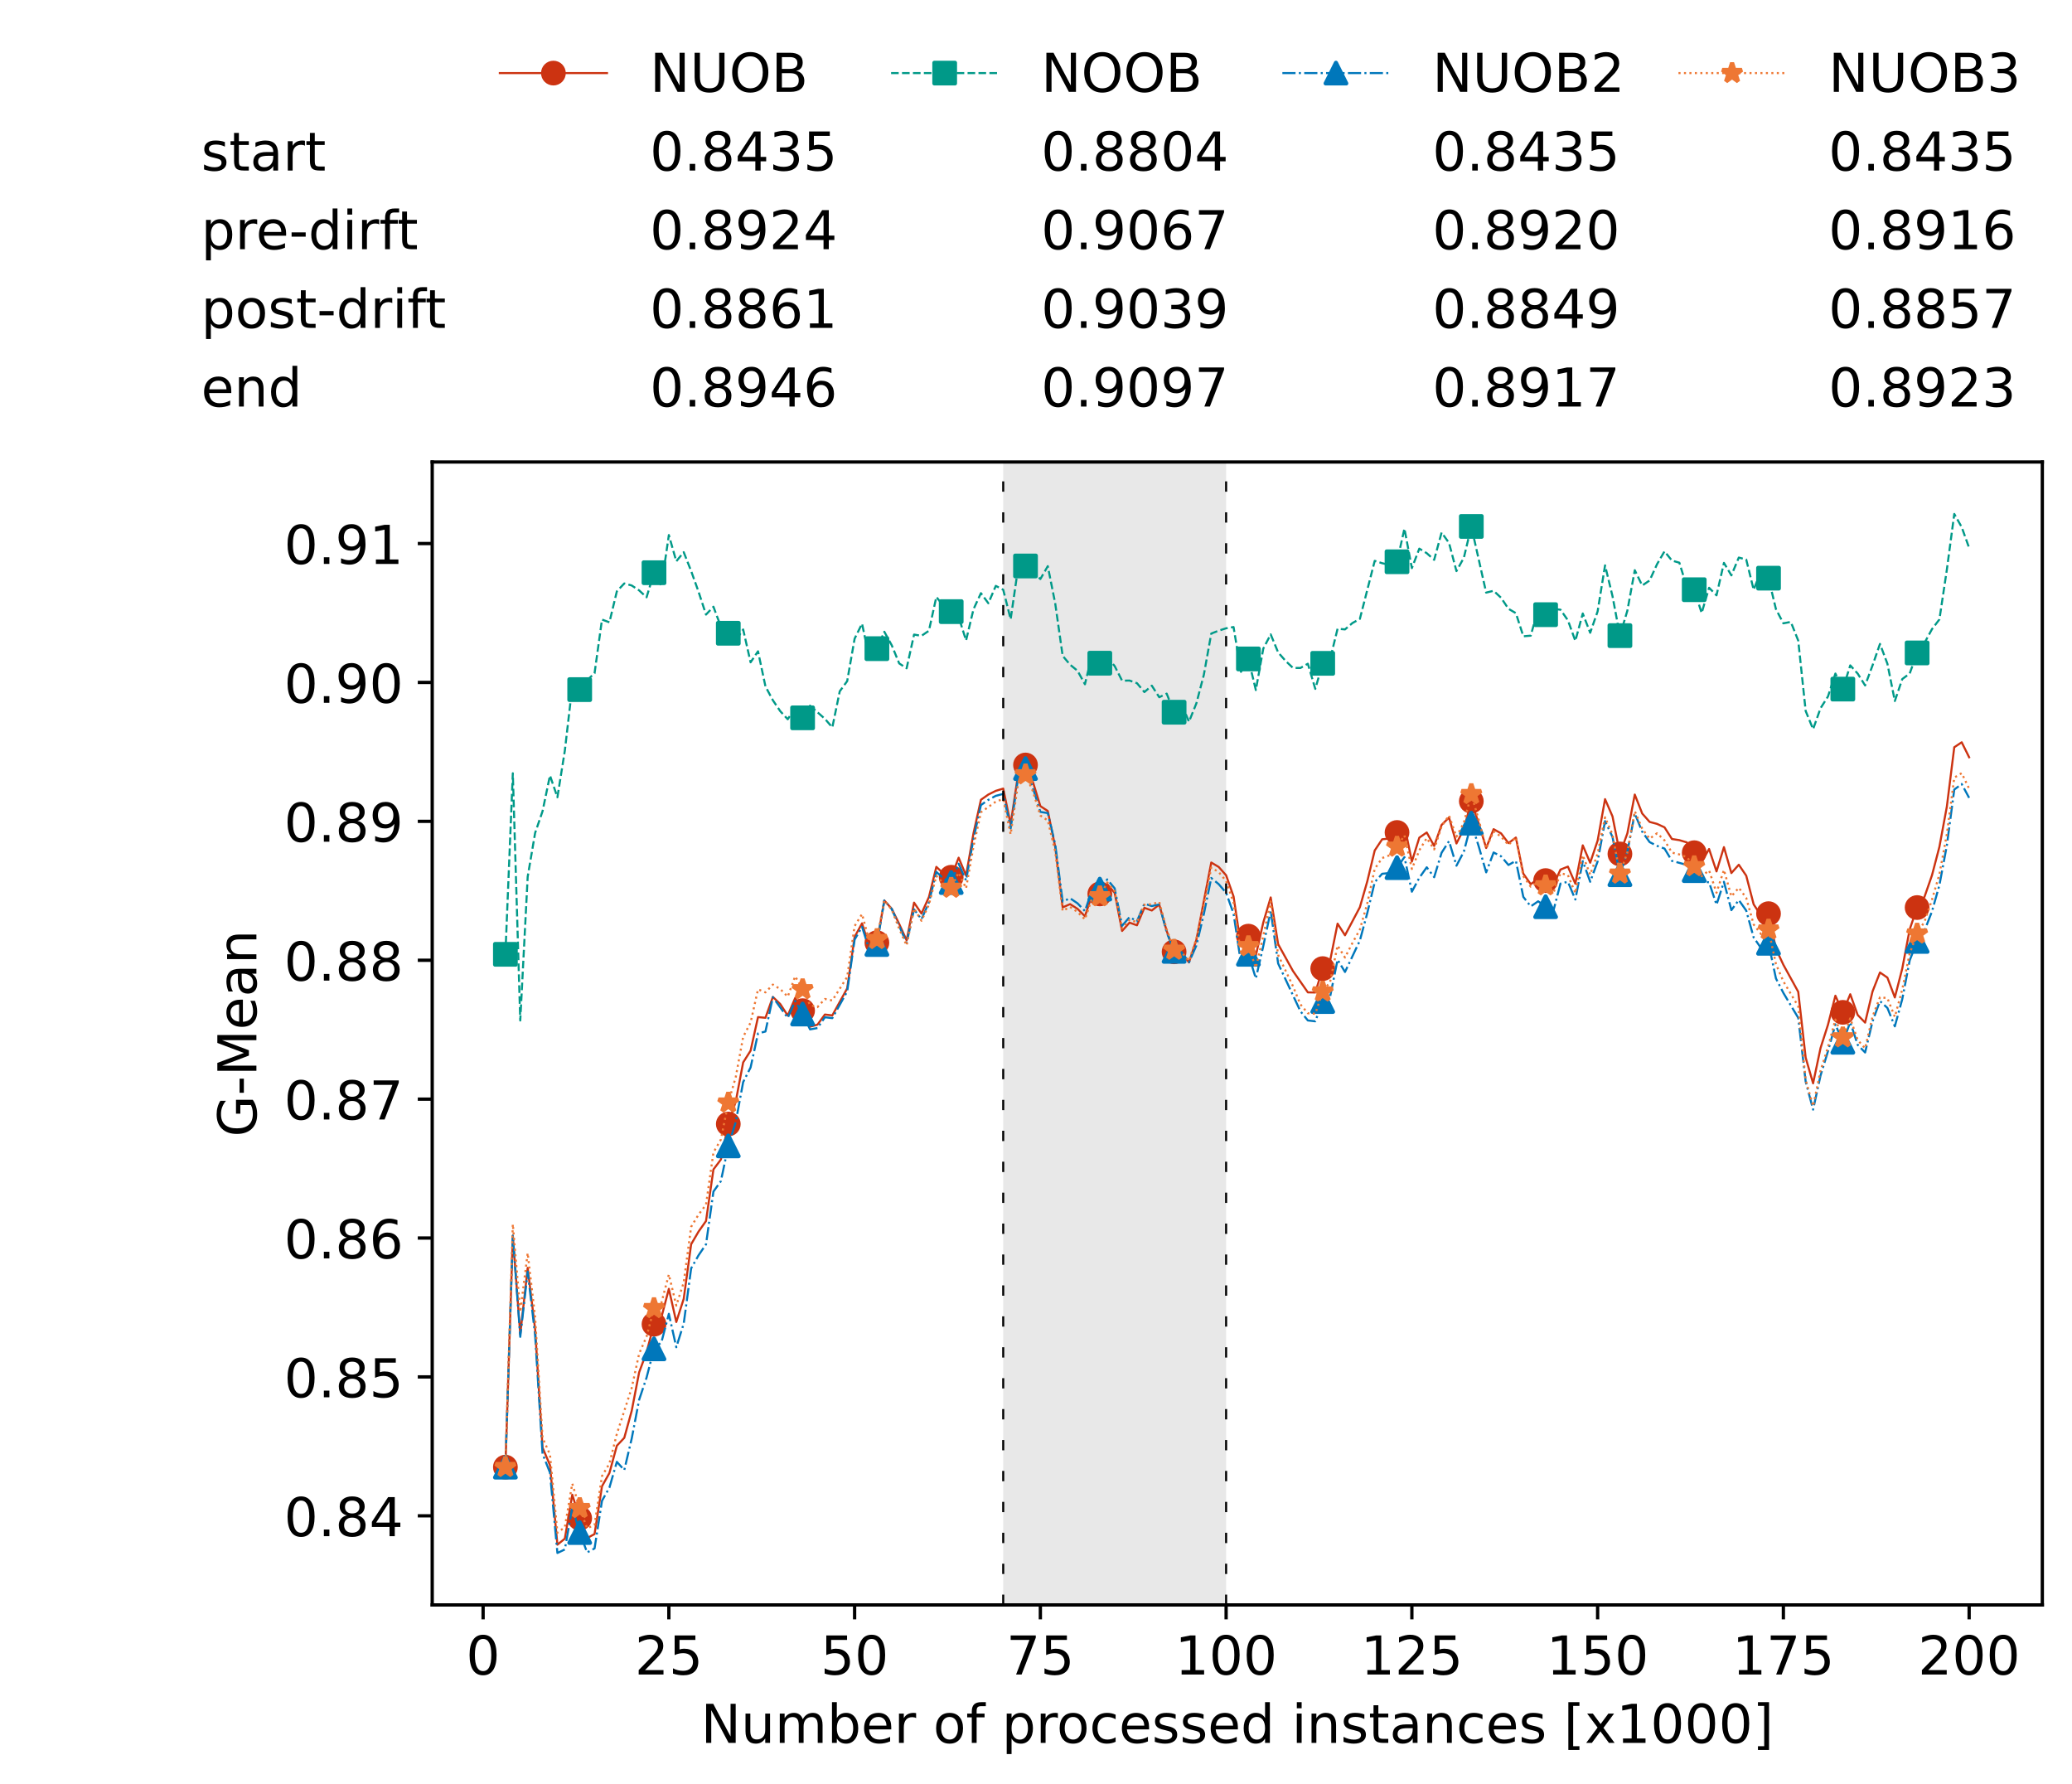 <?xml version="1.0" encoding="utf-8" standalone="no"?>
<!DOCTYPE svg PUBLIC "-//W3C//DTD SVG 1.1//EN"
  "http://www.w3.org/Graphics/SVG/1.1/DTD/svg11.dtd">
<!-- Created with matplotlib (https://matplotlib.org/) -->
<svg height="432.615pt" version="1.1" viewBox="0 0 502.65 432.615" width="502.65pt" xmlns="http://www.w3.org/2000/svg" xmlns:xlink="http://www.w3.org/1999/xlink">
 <defs>
  <style type="text/css">*{stroke-linecap:butt;stroke-linejoin:round;}</style>
 </defs>
 <g id="figure_1">
  <g id="patch_1">
   <path d="M 0 432.615 
L 502.65 432.615 
L 502.65 0 
L 0 0 
z
" style="fill:#ffffff;"/>
  </g>
  <g id="axes_1">
   <g id="patch_2">
    <path d="M 104.85 389.252 
L 495.45 389.252 
L 495.45 112.052 
L 104.85 112.052 
z
" style="fill:#ffffff;"/>
   </g>
   <g id="patch_3">
    <path clip-path="url(#p26543f5cc6)" d="M 297.446 389.252 
L 297.446 112.052 
L 243.372 112.052 
L 243.372 389.252 
z
" style="fill:#d3d3d3;opacity:0.5;"/>
   </g>
   <g id="matplotlib.axis_1">
    <g id="xtick_1">
     <g id="line2d_1">
      <defs>
       <path d="M 0 0 
L 0 3.5 
" id="m42042d99a2" style="stroke:#000000;stroke-width:0.8;"/>
      </defs>
      <g>
       <use style="stroke:#000000;stroke-width:0.8;" x="117.197" xlink:href="#m42042d99a2" y="389.252"/>
      </g>
     </g>
     <g id="text_1">
      <!-- 0 -->
      <g transform="translate(113.061 406.13)scale(0.13 -0.13)">
       <defs>
        <path d="M 31.781 66.406 
Q 24.172 66.406 20.328 58.906 
Q 16.5 51.422 16.5 36.375 
Q 16.5 21.391 20.328 13.891 
Q 24.172 6.391 31.781 6.391 
Q 39.453 6.391 43.281 13.891 
Q 47.125 21.391 47.125 36.375 
Q 47.125 51.422 43.281 58.906 
Q 39.453 66.406 31.781 66.406 
z
M 31.781 74.219 
Q 44.047 74.219 50.516 64.516 
Q 56.984 54.828 56.984 36.375 
Q 56.984 17.969 50.516 8.266 
Q 44.047 -1.422 31.781 -1.422 
Q 19.531 -1.422 13.062 8.266 
Q 6.594 17.969 6.594 36.375 
Q 6.594 54.828 13.062 64.516 
Q 19.531 74.219 31.781 74.219 
z
" id="DejaVuSans-48"/>
       </defs>
       <use xlink:href="#DejaVuSans-48"/>
      </g>
     </g>
    </g>
    <g id="xtick_2">
     <g id="line2d_2">
      <g>
       <use style="stroke:#000000;stroke-width:0.8;" x="162.259" xlink:href="#m42042d99a2" y="389.252"/>
      </g>
     </g>
     <g id="text_2">
      <!-- 25 -->
      <g transform="translate(153.988 406.13)scale(0.13 -0.13)">
       <defs>
        <path d="M 19.188 8.297 
L 53.609 8.297 
L 53.609 0 
L 7.328 0 
L 7.328 8.297 
Q 12.938 14.109 22.625 23.891 
Q 32.328 33.688 34.812 36.531 
Q 39.547 41.844 41.422 45.531 
Q 43.312 49.219 43.312 52.781 
Q 43.312 58.594 39.234 62.25 
Q 35.156 65.922 28.609 65.922 
Q 23.969 65.922 18.812 64.312 
Q 13.672 62.703 7.812 59.422 
L 7.812 69.391 
Q 13.766 71.781 18.938 73 
Q 24.125 74.219 28.422 74.219 
Q 39.75 74.219 46.484 68.547 
Q 53.219 62.891 53.219 53.422 
Q 53.219 48.922 51.531 44.891 
Q 49.859 40.875 45.406 35.406 
Q 44.188 33.984 37.641 27.219 
Q 31.109 20.453 19.188 8.297 
z
" id="DejaVuSans-50"/>
        <path d="M 10.797 72.906 
L 49.516 72.906 
L 49.516 64.594 
L 19.828 64.594 
L 19.828 46.734 
Q 21.969 47.469 24.109 47.828 
Q 26.266 48.188 28.422 48.188 
Q 40.625 48.188 47.75 41.5 
Q 54.891 34.812 54.891 23.391 
Q 54.891 11.625 47.562 5.094 
Q 40.234 -1.422 26.906 -1.422 
Q 22.312 -1.422 17.547 -0.641 
Q 12.797 0.141 7.719 1.703 
L 7.719 11.625 
Q 12.109 9.234 16.797 8.062 
Q 21.484 6.891 26.703 6.891 
Q 35.156 6.891 40.078 11.328 
Q 45.016 15.766 45.016 23.391 
Q 45.016 31 40.078 35.438 
Q 35.156 39.891 26.703 39.891 
Q 22.75 39.891 18.812 39.016 
Q 14.891 38.141 10.797 36.281 
z
" id="DejaVuSans-53"/>
       </defs>
       <use xlink:href="#DejaVuSans-50"/>
       <use x="63.623" xlink:href="#DejaVuSans-53"/>
      </g>
     </g>
    </g>
    <g id="xtick_3">
     <g id="line2d_3">
      <g>
       <use style="stroke:#000000;stroke-width:0.8;" x="207.322" xlink:href="#m42042d99a2" y="389.252"/>
      </g>
     </g>
     <g id="text_3">
      <!-- 50 -->
      <g transform="translate(199.05 406.13)scale(0.13 -0.13)">
       <use xlink:href="#DejaVuSans-53"/>
       <use x="63.623" xlink:href="#DejaVuSans-48"/>
      </g>
     </g>
    </g>
    <g id="xtick_4">
     <g id="line2d_4">
      <g>
       <use style="stroke:#000000;stroke-width:0.8;" x="252.384" xlink:href="#m42042d99a2" y="389.252"/>
      </g>
     </g>
     <g id="text_4">
      <!-- 75 -->
      <g transform="translate(244.113 406.13)scale(0.13 -0.13)">
       <defs>
        <path d="M 8.203 72.906 
L 55.078 72.906 
L 55.078 68.703 
L 28.609 0 
L 18.312 0 
L 43.219 64.594 
L 8.203 64.594 
z
" id="DejaVuSans-55"/>
       </defs>
       <use xlink:href="#DejaVuSans-55"/>
       <use x="63.623" xlink:href="#DejaVuSans-53"/>
      </g>
     </g>
    </g>
    <g id="xtick_5">
     <g id="line2d_5">
      <g>
       <use style="stroke:#000000;stroke-width:0.8;" x="297.446" xlink:href="#m42042d99a2" y="389.252"/>
      </g>
     </g>
     <g id="text_5">
      <!-- 100 -->
      <g transform="translate(285.039 406.13)scale(0.13 -0.13)">
       <defs>
        <path d="M 12.406 8.297 
L 28.516 8.297 
L 28.516 63.922 
L 10.984 60.406 
L 10.984 69.391 
L 28.422 72.906 
L 38.281 72.906 
L 38.281 8.297 
L 54.391 8.297 
L 54.391 0 
L 12.406 0 
z
" id="DejaVuSans-49"/>
       </defs>
       <use xlink:href="#DejaVuSans-49"/>
       <use x="63.623" xlink:href="#DejaVuSans-48"/>
       <use x="127.246" xlink:href="#DejaVuSans-48"/>
      </g>
     </g>
    </g>
    <g id="xtick_6">
     <g id="line2d_6">
      <g>
       <use style="stroke:#000000;stroke-width:0.8;" x="342.509" xlink:href="#m42042d99a2" y="389.252"/>
      </g>
     </g>
     <g id="text_6">
      <!-- 125 -->
      <g transform="translate(330.102 406.13)scale(0.13 -0.13)">
       <use xlink:href="#DejaVuSans-49"/>
       <use x="63.623" xlink:href="#DejaVuSans-50"/>
       <use x="127.246" xlink:href="#DejaVuSans-53"/>
      </g>
     </g>
    </g>
    <g id="xtick_7">
     <g id="line2d_7">
      <g>
       <use style="stroke:#000000;stroke-width:0.8;" x="387.571" xlink:href="#m42042d99a2" y="389.252"/>
      </g>
     </g>
     <g id="text_7">
      <!-- 150 -->
      <g transform="translate(375.164 406.13)scale(0.13 -0.13)">
       <use xlink:href="#DejaVuSans-49"/>
       <use x="63.623" xlink:href="#DejaVuSans-53"/>
       <use x="127.246" xlink:href="#DejaVuSans-48"/>
      </g>
     </g>
    </g>
    <g id="xtick_8">
     <g id="line2d_8">
      <g>
       <use style="stroke:#000000;stroke-width:0.8;" x="432.633" xlink:href="#m42042d99a2" y="389.252"/>
      </g>
     </g>
     <g id="text_8">
      <!-- 175 -->
      <g transform="translate(420.226 406.13)scale(0.13 -0.13)">
       <use xlink:href="#DejaVuSans-49"/>
       <use x="63.623" xlink:href="#DejaVuSans-55"/>
       <use x="127.246" xlink:href="#DejaVuSans-53"/>
      </g>
     </g>
    </g>
    <g id="xtick_9">
     <g id="line2d_9">
      <g>
       <use style="stroke:#000000;stroke-width:0.8;" x="477.695" xlink:href="#m42042d99a2" y="389.252"/>
      </g>
     </g>
     <g id="text_9">
      <!-- 200 -->
      <g transform="translate(465.289 406.13)scale(0.13 -0.13)">
       <use xlink:href="#DejaVuSans-50"/>
       <use x="63.623" xlink:href="#DejaVuSans-48"/>
       <use x="127.246" xlink:href="#DejaVuSans-48"/>
      </g>
     </g>
    </g>
    <g id="text_10">
     <!-- Number of processed instances [x1000] -->
     <g transform="translate(170.025 422.711)scale(0.13 -0.13)">
      <defs>
       <path d="M 9.812 72.906 
L 23.094 72.906 
L 55.422 11.922 
L 55.422 72.906 
L 64.984 72.906 
L 64.984 0 
L 51.703 0 
L 19.391 60.984 
L 19.391 0 
L 9.812 0 
z
" id="DejaVuSans-78"/>
       <path d="M 8.5 21.578 
L 8.5 54.688 
L 17.484 54.688 
L 17.484 21.922 
Q 17.484 14.156 20.5 10.266 
Q 23.531 6.391 29.594 6.391 
Q 36.859 6.391 41.078 11.031 
Q 45.312 15.672 45.312 23.688 
L 45.312 54.688 
L 54.297 54.688 
L 54.297 0 
L 45.312 0 
L 45.312 8.406 
Q 42.047 3.422 37.719 1 
Q 33.406 -1.422 27.688 -1.422 
Q 18.266 -1.422 13.375 4.438 
Q 8.5 10.297 8.5 21.578 
z
M 31.109 56 
z
" id="DejaVuSans-117"/>
       <path d="M 52 44.188 
Q 55.375 50.25 60.062 53.125 
Q 64.75 56 71.094 56 
Q 79.641 56 84.281 50.016 
Q 88.922 44.047 88.922 33.016 
L 88.922 0 
L 79.891 0 
L 79.891 32.719 
Q 79.891 40.578 77.094 44.375 
Q 74.312 48.188 68.609 48.188 
Q 61.625 48.188 57.562 43.547 
Q 53.516 38.922 53.516 30.906 
L 53.516 0 
L 44.484 0 
L 44.484 32.719 
Q 44.484 40.625 41.703 44.406 
Q 38.922 48.188 33.109 48.188 
Q 26.219 48.188 22.156 43.531 
Q 18.109 38.875 18.109 30.906 
L 18.109 0 
L 9.078 0 
L 9.078 54.688 
L 18.109 54.688 
L 18.109 46.188 
Q 21.188 51.219 25.484 53.609 
Q 29.781 56 35.688 56 
Q 41.656 56 45.828 52.969 
Q 50 49.953 52 44.188 
z
" id="DejaVuSans-109"/>
       <path d="M 48.688 27.297 
Q 48.688 37.203 44.609 42.844 
Q 40.531 48.484 33.406 48.484 
Q 26.266 48.484 22.188 42.844 
Q 18.109 37.203 18.109 27.297 
Q 18.109 17.391 22.188 11.75 
Q 26.266 6.109 33.406 6.109 
Q 40.531 6.109 44.609 11.75 
Q 48.688 17.391 48.688 27.297 
z
M 18.109 46.391 
Q 20.953 51.266 25.266 53.625 
Q 29.594 56 35.594 56 
Q 45.562 56 51.781 48.094 
Q 58.016 40.188 58.016 27.297 
Q 58.016 14.406 51.781 6.484 
Q 45.562 -1.422 35.594 -1.422 
Q 29.594 -1.422 25.266 0.953 
Q 20.953 3.328 18.109 8.203 
L 18.109 0 
L 9.078 0 
L 9.078 75.984 
L 18.109 75.984 
z
" id="DejaVuSans-98"/>
       <path d="M 56.203 29.594 
L 56.203 25.203 
L 14.891 25.203 
Q 15.484 15.922 20.484 11.062 
Q 25.484 6.203 34.422 6.203 
Q 39.594 6.203 44.453 7.469 
Q 49.312 8.734 54.109 11.281 
L 54.109 2.781 
Q 49.266 0.734 44.188 -0.344 
Q 39.109 -1.422 33.891 -1.422 
Q 20.797 -1.422 13.156 6.188 
Q 5.516 13.812 5.516 26.812 
Q 5.516 40.234 12.766 48.109 
Q 20.016 56 32.328 56 
Q 43.359 56 49.781 48.891 
Q 56.203 41.797 56.203 29.594 
z
M 47.219 32.234 
Q 47.125 39.594 43.094 43.984 
Q 39.062 48.391 32.422 48.391 
Q 24.906 48.391 20.391 44.141 
Q 15.875 39.891 15.188 32.172 
z
" id="DejaVuSans-101"/>
       <path d="M 41.109 46.297 
Q 39.594 47.172 37.812 47.578 
Q 36.031 48 33.891 48 
Q 26.266 48 22.188 43.047 
Q 18.109 38.094 18.109 28.812 
L 18.109 0 
L 9.078 0 
L 9.078 54.688 
L 18.109 54.688 
L 18.109 46.188 
Q 20.953 51.172 25.484 53.578 
Q 30.031 56 36.531 56 
Q 37.453 56 38.578 55.875 
Q 39.703 55.766 41.062 55.516 
z
" id="DejaVuSans-114"/>
       <path id="DejaVuSans-32"/>
       <path d="M 30.609 48.391 
Q 23.391 48.391 19.188 42.75 
Q 14.984 37.109 14.984 27.297 
Q 14.984 17.484 19.156 11.844 
Q 23.344 6.203 30.609 6.203 
Q 37.797 6.203 41.984 11.859 
Q 46.188 17.531 46.188 27.297 
Q 46.188 37.016 41.984 42.703 
Q 37.797 48.391 30.609 48.391 
z
M 30.609 56 
Q 42.328 56 49.016 48.375 
Q 55.719 40.766 55.719 27.297 
Q 55.719 13.875 49.016 6.219 
Q 42.328 -1.422 30.609 -1.422 
Q 18.844 -1.422 12.172 6.219 
Q 5.516 13.875 5.516 27.297 
Q 5.516 40.766 12.172 48.375 
Q 18.844 56 30.609 56 
z
" id="DejaVuSans-111"/>
       <path d="M 37.109 75.984 
L 37.109 68.5 
L 28.516 68.5 
Q 23.688 68.5 21.797 66.547 
Q 19.922 64.594 19.922 59.516 
L 19.922 54.688 
L 34.719 54.688 
L 34.719 47.703 
L 19.922 47.703 
L 19.922 0 
L 10.891 0 
L 10.891 47.703 
L 2.297 47.703 
L 2.297 54.688 
L 10.891 54.688 
L 10.891 58.5 
Q 10.891 67.625 15.141 71.797 
Q 19.391 75.984 28.609 75.984 
z
" id="DejaVuSans-102"/>
       <path d="M 18.109 8.203 
L 18.109 -20.797 
L 9.078 -20.797 
L 9.078 54.688 
L 18.109 54.688 
L 18.109 46.391 
Q 20.953 51.266 25.266 53.625 
Q 29.594 56 35.594 56 
Q 45.562 56 51.781 48.094 
Q 58.016 40.188 58.016 27.297 
Q 58.016 14.406 51.781 6.484 
Q 45.562 -1.422 35.594 -1.422 
Q 29.594 -1.422 25.266 0.953 
Q 20.953 3.328 18.109 8.203 
z
M 48.688 27.297 
Q 48.688 37.203 44.609 42.844 
Q 40.531 48.484 33.406 48.484 
Q 26.266 48.484 22.188 42.844 
Q 18.109 37.203 18.109 27.297 
Q 18.109 17.391 22.188 11.75 
Q 26.266 6.109 33.406 6.109 
Q 40.531 6.109 44.609 11.75 
Q 48.688 17.391 48.688 27.297 
z
" id="DejaVuSans-112"/>
       <path d="M 48.781 52.594 
L 48.781 44.188 
Q 44.969 46.297 41.141 47.344 
Q 37.312 48.391 33.406 48.391 
Q 24.656 48.391 19.812 42.844 
Q 14.984 37.312 14.984 27.297 
Q 14.984 17.281 19.812 11.734 
Q 24.656 6.203 33.406 6.203 
Q 37.312 6.203 41.141 7.25 
Q 44.969 8.297 48.781 10.406 
L 48.781 2.094 
Q 45.016 0.344 40.984 -0.531 
Q 36.969 -1.422 32.422 -1.422 
Q 20.062 -1.422 12.781 6.344 
Q 5.516 14.109 5.516 27.297 
Q 5.516 40.672 12.859 48.328 
Q 20.219 56 33.016 56 
Q 37.156 56 41.109 55.141 
Q 45.062 54.297 48.781 52.594 
z
" id="DejaVuSans-99"/>
       <path d="M 44.281 53.078 
L 44.281 44.578 
Q 40.484 46.531 36.375 47.5 
Q 32.281 48.484 27.875 48.484 
Q 21.188 48.484 17.844 46.438 
Q 14.5 44.391 14.5 40.281 
Q 14.5 37.156 16.891 35.375 
Q 19.281 33.594 26.516 31.984 
L 29.594 31.297 
Q 39.156 29.25 43.188 25.516 
Q 47.219 21.781 47.219 15.094 
Q 47.219 7.469 41.188 3.016 
Q 35.156 -1.422 24.609 -1.422 
Q 20.219 -1.422 15.453 -0.562 
Q 10.688 0.297 5.422 2 
L 5.422 11.281 
Q 10.406 8.688 15.234 7.391 
Q 20.062 6.109 24.812 6.109 
Q 31.156 6.109 34.562 8.281 
Q 37.984 10.453 37.984 14.406 
Q 37.984 18.062 35.516 20.016 
Q 33.062 21.969 24.703 23.781 
L 21.578 24.516 
Q 13.234 26.266 9.516 29.906 
Q 5.812 33.547 5.812 39.891 
Q 5.812 47.609 11.281 51.797 
Q 16.75 56 26.812 56 
Q 31.781 56 36.172 55.266 
Q 40.578 54.547 44.281 53.078 
z
" id="DejaVuSans-115"/>
       <path d="M 45.406 46.391 
L 45.406 75.984 
L 54.391 75.984 
L 54.391 0 
L 45.406 0 
L 45.406 8.203 
Q 42.578 3.328 38.25 0.953 
Q 33.938 -1.422 27.875 -1.422 
Q 17.969 -1.422 11.734 6.484 
Q 5.516 14.406 5.516 27.297 
Q 5.516 40.188 11.734 48.094 
Q 17.969 56 27.875 56 
Q 33.938 56 38.25 53.625 
Q 42.578 51.266 45.406 46.391 
z
M 14.797 27.297 
Q 14.797 17.391 18.875 11.75 
Q 22.953 6.109 30.078 6.109 
Q 37.203 6.109 41.297 11.75 
Q 45.406 17.391 45.406 27.297 
Q 45.406 37.203 41.297 42.844 
Q 37.203 48.484 30.078 48.484 
Q 22.953 48.484 18.875 42.844 
Q 14.797 37.203 14.797 27.297 
z
" id="DejaVuSans-100"/>
       <path d="M 9.422 54.688 
L 18.406 54.688 
L 18.406 0 
L 9.422 0 
z
M 9.422 75.984 
L 18.406 75.984 
L 18.406 64.594 
L 9.422 64.594 
z
" id="DejaVuSans-105"/>
       <path d="M 54.891 33.016 
L 54.891 0 
L 45.906 0 
L 45.906 32.719 
Q 45.906 40.484 42.875 44.328 
Q 39.844 48.188 33.797 48.188 
Q 26.516 48.188 22.312 43.547 
Q 18.109 38.922 18.109 30.906 
L 18.109 0 
L 9.078 0 
L 9.078 54.688 
L 18.109 54.688 
L 18.109 46.188 
Q 21.344 51.125 25.703 53.562 
Q 30.078 56 35.797 56 
Q 45.219 56 50.047 50.172 
Q 54.891 44.344 54.891 33.016 
z
" id="DejaVuSans-110"/>
       <path d="M 18.312 70.219 
L 18.312 54.688 
L 36.812 54.688 
L 36.812 47.703 
L 18.312 47.703 
L 18.312 18.016 
Q 18.312 11.328 20.141 9.422 
Q 21.969 7.516 27.594 7.516 
L 36.812 7.516 
L 36.812 0 
L 27.594 0 
Q 17.188 0 13.234 3.875 
Q 9.281 7.766 9.281 18.016 
L 9.281 47.703 
L 2.688 47.703 
L 2.688 54.688 
L 9.281 54.688 
L 9.281 70.219 
z
" id="DejaVuSans-116"/>
       <path d="M 34.281 27.484 
Q 23.391 27.484 19.188 25 
Q 14.984 22.516 14.984 16.5 
Q 14.984 11.719 18.141 8.906 
Q 21.297 6.109 26.703 6.109 
Q 34.188 6.109 38.703 11.406 
Q 43.219 16.703 43.219 25.484 
L 43.219 27.484 
z
M 52.203 31.203 
L 52.203 0 
L 43.219 0 
L 43.219 8.297 
Q 40.141 3.328 35.547 0.953 
Q 30.953 -1.422 24.312 -1.422 
Q 15.922 -1.422 10.953 3.297 
Q 6 8.016 6 15.922 
Q 6 25.141 12.172 29.828 
Q 18.359 34.516 30.609 34.516 
L 43.219 34.516 
L 43.219 35.406 
Q 43.219 41.609 39.141 45 
Q 35.062 48.391 27.688 48.391 
Q 23 48.391 18.547 47.266 
Q 14.109 46.141 10.016 43.891 
L 10.016 52.203 
Q 14.938 54.109 19.578 55.047 
Q 24.219 56 28.609 56 
Q 40.484 56 46.344 49.844 
Q 52.203 43.703 52.203 31.203 
z
" id="DejaVuSans-97"/>
       <path d="M 8.594 75.984 
L 29.297 75.984 
L 29.297 69 
L 17.578 69 
L 17.578 -6.203 
L 29.297 -6.203 
L 29.297 -13.188 
L 8.594 -13.188 
z
" id="DejaVuSans-91"/>
       <path d="M 54.891 54.688 
L 35.109 28.078 
L 55.906 0 
L 45.312 0 
L 29.391 21.484 
L 13.484 0 
L 2.875 0 
L 24.125 28.609 
L 4.688 54.688 
L 15.281 54.688 
L 29.781 35.203 
L 44.281 54.688 
z
" id="DejaVuSans-120"/>
       <path d="M 30.422 75.984 
L 30.422 -13.188 
L 9.719 -13.188 
L 9.719 -6.203 
L 21.391 -6.203 
L 21.391 69 
L 9.719 69 
L 9.719 75.984 
z
" id="DejaVuSans-93"/>
      </defs>
      <use xlink:href="#DejaVuSans-78"/>
      <use x="74.805" xlink:href="#DejaVuSans-117"/>
      <use x="138.184" xlink:href="#DejaVuSans-109"/>
      <use x="235.596" xlink:href="#DejaVuSans-98"/>
      <use x="299.072" xlink:href="#DejaVuSans-101"/>
      <use x="360.596" xlink:href="#DejaVuSans-114"/>
      <use x="401.709" xlink:href="#DejaVuSans-32"/>
      <use x="433.496" xlink:href="#DejaVuSans-111"/>
      <use x="494.678" xlink:href="#DejaVuSans-102"/>
      <use x="529.883" xlink:href="#DejaVuSans-32"/>
      <use x="561.67" xlink:href="#DejaVuSans-112"/>
      <use x="625.146" xlink:href="#DejaVuSans-114"/>
      <use x="664.01" xlink:href="#DejaVuSans-111"/>
      <use x="725.191" xlink:href="#DejaVuSans-99"/>
      <use x="780.172" xlink:href="#DejaVuSans-101"/>
      <use x="841.695" xlink:href="#DejaVuSans-115"/>
      <use x="893.795" xlink:href="#DejaVuSans-115"/>
      <use x="945.895" xlink:href="#DejaVuSans-101"/>
      <use x="1007.418" xlink:href="#DejaVuSans-100"/>
      <use x="1070.895" xlink:href="#DejaVuSans-32"/>
      <use x="1102.682" xlink:href="#DejaVuSans-105"/>
      <use x="1130.465" xlink:href="#DejaVuSans-110"/>
      <use x="1193.844" xlink:href="#DejaVuSans-115"/>
      <use x="1245.943" xlink:href="#DejaVuSans-116"/>
      <use x="1285.152" xlink:href="#DejaVuSans-97"/>
      <use x="1346.432" xlink:href="#DejaVuSans-110"/>
      <use x="1409.811" xlink:href="#DejaVuSans-99"/>
      <use x="1464.791" xlink:href="#DejaVuSans-101"/>
      <use x="1526.314" xlink:href="#DejaVuSans-115"/>
      <use x="1578.414" xlink:href="#DejaVuSans-32"/>
      <use x="1610.201" xlink:href="#DejaVuSans-91"/>
      <use x="1649.215" xlink:href="#DejaVuSans-120"/>
      <use x="1708.395" xlink:href="#DejaVuSans-49"/>
      <use x="1772.018" xlink:href="#DejaVuSans-48"/>
      <use x="1835.641" xlink:href="#DejaVuSans-48"/>
      <use x="1899.264" xlink:href="#DejaVuSans-48"/>
      <use x="1962.887" xlink:href="#DejaVuSans-93"/>
     </g>
    </g>
   </g>
   <g id="matplotlib.axis_2">
    <g id="ytick_1">
     <g id="line2d_10">
      <defs>
       <path d="M 0 0 
L -3.5 0 
" id="m186faa5855" style="stroke:#000000;stroke-width:0.8;"/>
      </defs>
      <g>
       <use style="stroke:#000000;stroke-width:0.8;" x="104.85" xlink:href="#m186faa5855" y="367.637"/>
      </g>
     </g>
     <g id="text_11">
      <!-- 0.84 -->
      <g transform="translate(68.905 372.576)scale(0.13 -0.13)">
       <defs>
        <path d="M 10.688 12.406 
L 21 12.406 
L 21 0 
L 10.688 0 
z
" id="DejaVuSans-46"/>
        <path d="M 31.781 34.625 
Q 24.75 34.625 20.719 30.859 
Q 16.703 27.094 16.703 20.516 
Q 16.703 13.922 20.719 10.156 
Q 24.75 6.391 31.781 6.391 
Q 38.812 6.391 42.859 10.172 
Q 46.922 13.969 46.922 20.516 
Q 46.922 27.094 42.891 30.859 
Q 38.875 34.625 31.781 34.625 
z
M 21.922 38.812 
Q 15.578 40.375 12.031 44.719 
Q 8.5 49.078 8.5 55.328 
Q 8.5 64.062 14.719 69.141 
Q 20.953 74.219 31.781 74.219 
Q 42.672 74.219 48.875 69.141 
Q 55.078 64.062 55.078 55.328 
Q 55.078 49.078 51.531 44.719 
Q 48 40.375 41.703 38.812 
Q 48.828 37.156 52.797 32.312 
Q 56.781 27.484 56.781 20.516 
Q 56.781 9.906 50.312 4.234 
Q 43.844 -1.422 31.781 -1.422 
Q 19.734 -1.422 13.25 4.234 
Q 6.781 9.906 6.781 20.516 
Q 6.781 27.484 10.781 32.312 
Q 14.797 37.156 21.922 38.812 
z
M 18.312 54.391 
Q 18.312 48.734 21.844 45.562 
Q 25.391 42.391 31.781 42.391 
Q 38.141 42.391 41.719 45.562 
Q 45.312 48.734 45.312 54.391 
Q 45.312 60.062 41.719 63.234 
Q 38.141 66.406 31.781 66.406 
Q 25.391 66.406 21.844 63.234 
Q 18.312 60.062 18.312 54.391 
z
" id="DejaVuSans-56"/>
        <path d="M 37.797 64.312 
L 12.891 25.391 
L 37.797 25.391 
z
M 35.203 72.906 
L 47.609 72.906 
L 47.609 25.391 
L 58.016 25.391 
L 58.016 17.188 
L 47.609 17.188 
L 47.609 0 
L 37.797 0 
L 37.797 17.188 
L 4.891 17.188 
L 4.891 26.703 
z
" id="DejaVuSans-52"/>
       </defs>
       <use xlink:href="#DejaVuSans-48"/>
       <use x="63.623" xlink:href="#DejaVuSans-46"/>
       <use x="95.41" xlink:href="#DejaVuSans-56"/>
       <use x="159.033" xlink:href="#DejaVuSans-52"/>
      </g>
     </g>
    </g>
    <g id="ytick_2">
     <g id="line2d_11">
      <g>
       <use style="stroke:#000000;stroke-width:0.8;" x="104.85" xlink:href="#m186faa5855" y="333.95"/>
      </g>
     </g>
     <g id="text_12">
      <!-- 0.85 -->
      <g transform="translate(68.905 338.889)scale(0.13 -0.13)">
       <use xlink:href="#DejaVuSans-48"/>
       <use x="63.623" xlink:href="#DejaVuSans-46"/>
       <use x="95.41" xlink:href="#DejaVuSans-56"/>
       <use x="159.033" xlink:href="#DejaVuSans-53"/>
      </g>
     </g>
    </g>
    <g id="ytick_3">
     <g id="line2d_12">
      <g>
       <use style="stroke:#000000;stroke-width:0.8;" x="104.85" xlink:href="#m186faa5855" y="300.263"/>
      </g>
     </g>
     <g id="text_13">
      <!-- 0.86 -->
      <g transform="translate(68.905 305.202)scale(0.13 -0.13)">
       <defs>
        <path d="M 33.016 40.375 
Q 26.375 40.375 22.484 35.828 
Q 18.609 31.297 18.609 23.391 
Q 18.609 15.531 22.484 10.953 
Q 26.375 6.391 33.016 6.391 
Q 39.656 6.391 43.531 10.953 
Q 47.406 15.531 47.406 23.391 
Q 47.406 31.297 43.531 35.828 
Q 39.656 40.375 33.016 40.375 
z
M 52.594 71.297 
L 52.594 62.312 
Q 48.875 64.062 45.094 64.984 
Q 41.312 65.922 37.594 65.922 
Q 27.828 65.922 22.672 59.328 
Q 17.531 52.734 16.797 39.406 
Q 19.672 43.656 24.016 45.922 
Q 28.375 48.188 33.594 48.188 
Q 44.578 48.188 50.953 41.516 
Q 57.328 34.859 57.328 23.391 
Q 57.328 12.156 50.688 5.359 
Q 44.047 -1.422 33.016 -1.422 
Q 20.359 -1.422 13.672 8.266 
Q 6.984 17.969 6.984 36.375 
Q 6.984 53.656 15.188 63.938 
Q 23.391 74.219 37.203 74.219 
Q 40.922 74.219 44.703 73.484 
Q 48.484 72.75 52.594 71.297 
z
" id="DejaVuSans-54"/>
       </defs>
       <use xlink:href="#DejaVuSans-48"/>
       <use x="63.623" xlink:href="#DejaVuSans-46"/>
       <use x="95.41" xlink:href="#DejaVuSans-56"/>
       <use x="159.033" xlink:href="#DejaVuSans-54"/>
      </g>
     </g>
    </g>
    <g id="ytick_4">
     <g id="line2d_13">
      <g>
       <use style="stroke:#000000;stroke-width:0.8;" x="104.85" xlink:href="#m186faa5855" y="266.577"/>
      </g>
     </g>
     <g id="text_14">
      <!-- 0.87 -->
      <g transform="translate(68.905 271.516)scale(0.13 -0.13)">
       <use xlink:href="#DejaVuSans-48"/>
       <use x="63.623" xlink:href="#DejaVuSans-46"/>
       <use x="95.41" xlink:href="#DejaVuSans-56"/>
       <use x="159.033" xlink:href="#DejaVuSans-55"/>
      </g>
     </g>
    </g>
    <g id="ytick_5">
     <g id="line2d_14">
      <g>
       <use style="stroke:#000000;stroke-width:0.8;" x="104.85" xlink:href="#m186faa5855" y="232.89"/>
      </g>
     </g>
     <g id="text_15">
      <!-- 0.88 -->
      <g transform="translate(68.905 237.829)scale(0.13 -0.13)">
       <use xlink:href="#DejaVuSans-48"/>
       <use x="63.623" xlink:href="#DejaVuSans-46"/>
       <use x="95.41" xlink:href="#DejaVuSans-56"/>
       <use x="159.033" xlink:href="#DejaVuSans-56"/>
      </g>
     </g>
    </g>
    <g id="ytick_6">
     <g id="line2d_15">
      <g>
       <use style="stroke:#000000;stroke-width:0.8;" x="104.85" xlink:href="#m186faa5855" y="199.203"/>
      </g>
     </g>
     <g id="text_16">
      <!-- 0.89 -->
      <g transform="translate(68.905 204.142)scale(0.13 -0.13)">
       <defs>
        <path d="M 10.984 1.516 
L 10.984 10.5 
Q 14.703 8.734 18.5 7.812 
Q 22.312 6.891 25.984 6.891 
Q 35.75 6.891 40.891 13.453 
Q 46.047 20.016 46.781 33.406 
Q 43.953 29.203 39.594 26.953 
Q 35.25 24.703 29.984 24.703 
Q 19.047 24.703 12.672 31.312 
Q 6.297 37.938 6.297 49.422 
Q 6.297 60.641 12.938 67.422 
Q 19.578 74.219 30.609 74.219 
Q 43.266 74.219 49.922 64.516 
Q 56.594 54.828 56.594 36.375 
Q 56.594 19.141 48.406 8.859 
Q 40.234 -1.422 26.422 -1.422 
Q 22.703 -1.422 18.891 -0.688 
Q 15.094 0.047 10.984 1.516 
z
M 30.609 32.422 
Q 37.25 32.422 41.125 36.953 
Q 45.016 41.5 45.016 49.422 
Q 45.016 57.281 41.125 61.844 
Q 37.25 66.406 30.609 66.406 
Q 23.969 66.406 20.094 61.844 
Q 16.219 57.281 16.219 49.422 
Q 16.219 41.5 20.094 36.953 
Q 23.969 32.422 30.609 32.422 
z
" id="DejaVuSans-57"/>
       </defs>
       <use xlink:href="#DejaVuSans-48"/>
       <use x="63.623" xlink:href="#DejaVuSans-46"/>
       <use x="95.41" xlink:href="#DejaVuSans-56"/>
       <use x="159.033" xlink:href="#DejaVuSans-57"/>
      </g>
     </g>
    </g>
    <g id="ytick_7">
     <g id="line2d_16">
      <g>
       <use style="stroke:#000000;stroke-width:0.8;" x="104.85" xlink:href="#m186faa5855" y="165.516"/>
      </g>
     </g>
     <g id="text_17">
      <!-- 0.90 -->
      <g transform="translate(68.905 170.455)scale(0.13 -0.13)">
       <use xlink:href="#DejaVuSans-48"/>
       <use x="63.623" xlink:href="#DejaVuSans-46"/>
       <use x="95.41" xlink:href="#DejaVuSans-57"/>
       <use x="159.033" xlink:href="#DejaVuSans-48"/>
      </g>
     </g>
    </g>
    <g id="ytick_8">
     <g id="line2d_17">
      <g>
       <use style="stroke:#000000;stroke-width:0.8;" x="104.85" xlink:href="#m186faa5855" y="131.829"/>
      </g>
     </g>
     <g id="text_18">
      <!-- 0.91 -->
      <g transform="translate(68.905 136.768)scale(0.13 -0.13)">
       <use xlink:href="#DejaVuSans-48"/>
       <use x="63.623" xlink:href="#DejaVuSans-46"/>
       <use x="95.41" xlink:href="#DejaVuSans-57"/>
       <use x="159.033" xlink:href="#DejaVuSans-49"/>
      </g>
     </g>
    </g>
    <g id="text_19">
     <!-- G-Mean -->
     <g transform="translate(62.201 275.744)rotate(-90)scale(0.13 -0.13)">
      <defs>
       <path d="M 59.516 10.406 
L 59.516 29.984 
L 43.406 29.984 
L 43.406 38.094 
L 69.281 38.094 
L 69.281 6.781 
Q 63.578 2.734 56.688 0.656 
Q 49.812 -1.422 42 -1.422 
Q 24.906 -1.422 15.25 8.562 
Q 5.609 18.562 5.609 36.375 
Q 5.609 54.25 15.25 64.234 
Q 24.906 74.219 42 74.219 
Q 49.125 74.219 55.547 72.453 
Q 61.969 70.703 67.391 67.281 
L 67.391 56.781 
Q 61.922 61.422 55.766 63.766 
Q 49.609 66.109 42.828 66.109 
Q 29.438 66.109 22.719 58.641 
Q 16.016 51.172 16.016 36.375 
Q 16.016 21.625 22.719 14.156 
Q 29.438 6.688 42.828 6.688 
Q 48.047 6.688 52.141 7.594 
Q 56.25 8.5 59.516 10.406 
z
" id="DejaVuSans-71"/>
       <path d="M 4.891 31.391 
L 31.203 31.391 
L 31.203 23.391 
L 4.891 23.391 
z
" id="DejaVuSans-45"/>
       <path d="M 9.812 72.906 
L 24.516 72.906 
L 43.109 23.297 
L 61.812 72.906 
L 76.516 72.906 
L 76.516 0 
L 66.891 0 
L 66.891 64.016 
L 48.094 14.016 
L 38.188 14.016 
L 19.391 64.016 
L 19.391 0 
L 9.812 0 
z
" id="DejaVuSans-77"/>
      </defs>
      <use xlink:href="#DejaVuSans-71"/>
      <use x="77.49" xlink:href="#DejaVuSans-45"/>
      <use x="113.574" xlink:href="#DejaVuSans-77"/>
      <use x="199.854" xlink:href="#DejaVuSans-101"/>
      <use x="261.377" xlink:href="#DejaVuSans-97"/>
      <use x="322.656" xlink:href="#DejaVuSans-110"/>
     </g>
    </g>
   </g>
   <g id="line2d_18"/>
   <g id="line2d_19"/>
   <g id="line2d_20"/>
   <g id="line2d_21"/>
   <g id="line2d_22"/>
   <g id="line2d_23">
    <path clip-path="url(#p26543f5cc6)" d="M 122.605 355.832 
L 124.407 299.687 
L 126.21 323.633 
L 128.012 307.5 
L 129.815 322.352 
L 131.617 351.094 
L 133.419 355.356 
L 135.222 374.64 
L 137.024 373.176 
L 138.827 362.519 
L 140.629 368.225 
L 142.432 373.041 
L 144.234 372.058 
L 146.037 360.475 
L 147.839 357.26 
L 149.642 350.638 
L 151.444 348.725 
L 153.247 342.177 
L 155.049 332.844 
L 156.852 327.967 
L 158.654 321.165 
L 160.457 319.47 
L 162.259 312.59 
L 164.062 320.63 
L 165.864 315.001 
L 167.667 301.771 
L 169.469 298.693 
L 171.272 296.135 
L 173.074 283.63 
L 174.877 281.231 
L 176.679 272.613 
L 178.482 267.177 
L 180.284 257.67 
L 182.087 254.828 
L 183.889 246.681 
L 185.692 246.852 
L 187.494 241.788 
L 189.297 243.534 
L 191.099 246.303 
L 192.902 242.051 
L 194.704 245.121 
L 196.507 249.01 
L 198.309 248.519 
L 200.112 246.061 
L 201.914 246.27 
L 205.519 239.715 
L 207.322 227.222 
L 209.124 223.948 
L 210.927 229.659 
L 212.729 228.647 
L 214.532 218.395 
L 216.334 220.422 
L 218.137 224.085 
L 219.939 228.076 
L 221.742 218.919 
L 223.544 221.571 
L 225.347 217.569 
L 227.149 210.246 
L 228.952 211.929 
L 230.754 212.761 
L 232.557 208.023 
L 234.359 212.341 
L 236.162 202.08 
L 237.964 193.974 
L 239.767 192.702 
L 241.569 191.807 
L 243.372 191.258 
L 245.174 199.907 
L 246.976 187.82 
L 248.779 185.537 
L 250.581 189.656 
L 252.384 195.512 
L 254.186 196.695 
L 255.989 205.422 
L 257.791 220.073 
L 259.594 219.286 
L 261.396 220.422 
L 263.199 222.225 
L 265.001 216.801 
L 266.804 216.802 
L 268.606 214.452 
L 270.409 216.541 
L 272.211 225.787 
L 274.014 223.773 
L 275.816 224.411 
L 277.619 220.179 
L 279.421 220.831 
L 281.224 219.385 
L 283.026 225.793 
L 284.829 230.848 
L 286.631 231.107 
L 288.434 233.421 
L 290.236 227.921 
L 293.841 209.19 
L 295.644 210.265 
L 297.446 212.289 
L 299.249 217.419 
L 301.051 229.435 
L 302.854 227.047 
L 304.656 231.751 
L 306.459 223.743 
L 308.261 217.656 
L 310.064 228.996 
L 313.669 235.51 
L 317.274 240.681 
L 319.076 240.717 
L 320.879 234.92 
L 322.681 232.96 
L 324.484 224.015 
L 326.286 226.837 
L 329.891 220.035 
L 331.694 213.747 
L 333.496 206.27 
L 335.299 203.557 
L 337.101 203.381 
L 338.904 201.903 
L 340.706 200.148 
L 342.509 208.959 
L 344.311 203.157 
L 346.114 201.91 
L 347.916 205.165 
L 349.719 200.077 
L 351.521 198.27 
L 353.324 204.575 
L 355.126 201.045 
L 356.928 194.314 
L 358.731 199.708 
L 360.533 205.671 
L 362.336 201.102 
L 364.138 202.113 
L 365.941 204.491 
L 367.743 203.134 
L 369.546 211.896 
L 371.348 214.447 
L 373.151 213.124 
L 374.953 213.57 
L 376.756 214.816 
L 378.558 210.902 
L 380.361 210.182 
L 382.163 214.326 
L 383.966 205.023 
L 385.768 209.243 
L 387.571 203.885 
L 389.373 193.821 
L 391.176 197.997 
L 392.978 207.111 
L 394.781 202.132 
L 396.583 192.707 
L 398.386 197.307 
L 400.188 199.342 
L 401.991 199.823 
L 403.793 200.652 
L 405.596 203.485 
L 407.398 203.765 
L 409.201 204.303 
L 411.003 206.808 
L 412.806 209.06 
L 414.608 205.914 
L 416.411 211.346 
L 418.213 205.461 
L 420.016 211.747 
L 421.818 209.729 
L 423.621 212.381 
L 425.423 219.339 
L 427.226 222.092 
L 429.028 221.593 
L 430.831 230.137 
L 432.633 233.997 
L 436.238 240.555 
L 438.041 256.512 
L 439.843 262.744 
L 441.646 254.194 
L 443.448 248.549 
L 445.251 241.494 
L 447.053 245.528 
L 448.856 241.137 
L 450.658 246.165 
L 452.461 248.019 
L 454.263 240.454 
L 456.066 235.861 
L 457.868 237.107 
L 459.671 241.918 
L 461.473 234.908 
L 463.276 225.413 
L 465.078 220.114 
L 466.881 217.471 
L 468.683 212.286 
L 470.485 205.381 
L 472.288 195.634 
L 474.09 181.232 
L 475.893 180.03 
L 477.695 183.662 
L 477.695 183.662 
" style="fill:none;stroke:#cc3311;stroke-linecap:square;stroke-width:0.5;"/>
    <defs>
     <path d="M 0 2.5 
C 0.663 2.5 1.299 2.237 1.768 1.768 
C 2.237 1.299 2.5 0.663 2.5 0 
C 2.5 -0.663 2.237 -1.299 1.768 -1.768 
C 1.299 -2.237 0.663 -2.5 0 -2.5 
C -0.663 -2.5 -1.299 -2.237 -1.768 -1.768 
C -2.237 -1.299 -2.5 -0.663 -2.5 0 
C -2.5 0.663 -2.237 1.299 -1.768 1.768 
C -1.299 2.237 -0.663 2.5 0 2.5 
z
" id="mfe9b43f151" style="stroke:#cc3311;"/>
    </defs>
    <g clip-path="url(#p26543f5cc6)">
     <use style="fill:#cc3311;stroke:#cc3311;" x="122.605" xlink:href="#mfe9b43f151" y="355.832"/>
     <use style="fill:#cc3311;stroke:#cc3311;" x="140.629" xlink:href="#mfe9b43f151" y="368.225"/>
     <use style="fill:#cc3311;stroke:#cc3311;" x="158.654" xlink:href="#mfe9b43f151" y="321.165"/>
     <use style="fill:#cc3311;stroke:#cc3311;" x="176.679" xlink:href="#mfe9b43f151" y="272.613"/>
     <use style="fill:#cc3311;stroke:#cc3311;" x="194.704" xlink:href="#mfe9b43f151" y="245.121"/>
     <use style="fill:#cc3311;stroke:#cc3311;" x="212.729" xlink:href="#mfe9b43f151" y="228.647"/>
     <use style="fill:#cc3311;stroke:#cc3311;" x="230.754" xlink:href="#mfe9b43f151" y="212.761"/>
     <use style="fill:#cc3311;stroke:#cc3311;" x="248.779" xlink:href="#mfe9b43f151" y="185.537"/>
     <use style="fill:#cc3311;stroke:#cc3311;" x="266.804" xlink:href="#mfe9b43f151" y="216.802"/>
     <use style="fill:#cc3311;stroke:#cc3311;" x="284.829" xlink:href="#mfe9b43f151" y="230.848"/>
     <use style="fill:#cc3311;stroke:#cc3311;" x="302.854" xlink:href="#mfe9b43f151" y="227.047"/>
     <use style="fill:#cc3311;stroke:#cc3311;" x="320.879" xlink:href="#mfe9b43f151" y="234.92"/>
     <use style="fill:#cc3311;stroke:#cc3311;" x="338.904" xlink:href="#mfe9b43f151" y="201.903"/>
     <use style="fill:#cc3311;stroke:#cc3311;" x="356.928" xlink:href="#mfe9b43f151" y="194.314"/>
     <use style="fill:#cc3311;stroke:#cc3311;" x="374.953" xlink:href="#mfe9b43f151" y="213.57"/>
     <use style="fill:#cc3311;stroke:#cc3311;" x="392.978" xlink:href="#mfe9b43f151" y="207.111"/>
     <use style="fill:#cc3311;stroke:#cc3311;" x="411.003" xlink:href="#mfe9b43f151" y="206.808"/>
     <use style="fill:#cc3311;stroke:#cc3311;" x="429.028" xlink:href="#mfe9b43f151" y="221.593"/>
     <use style="fill:#cc3311;stroke:#cc3311;" x="447.053" xlink:href="#mfe9b43f151" y="245.528"/>
     <use style="fill:#cc3311;stroke:#cc3311;" x="465.078" xlink:href="#mfe9b43f151" y="220.114"/>
    </g>
   </g>
   <g id="line2d_24"/>
   <g id="line2d_25"/>
   <g id="line2d_26"/>
   <g id="line2d_27"/>
   <g id="line2d_28">
    <path clip-path="url(#p26543f5cc6)" d="M 122.605 231.454 
L 124.407 187.54 
L 126.21 247.505 
L 128.012 212.64 
L 129.815 202.018 
L 131.617 196.748 
L 133.419 188.081 
L 135.222 193.368 
L 137.024 182.059 
L 138.827 166.494 
L 140.629 167.259 
L 142.432 164.966 
L 144.234 163.287 
L 146.037 150.265 
L 147.839 150.932 
L 149.642 143.416 
L 151.444 141.51 
L 153.247 142.001 
L 155.049 143.189 
L 156.852 144.86 
L 158.654 138.902 
L 160.457 142.086 
L 162.259 129.765 
L 164.062 136.135 
L 165.864 133.926 
L 167.667 138.499 
L 169.469 143.539 
L 171.272 149.056 
L 173.074 147.155 
L 174.877 151.999 
L 176.679 153.587 
L 178.482 155.34 
L 180.284 152.67 
L 182.087 160.633 
L 183.889 157.962 
L 185.692 166.473 
L 187.494 169.842 
L 189.297 172.504 
L 191.099 174.444 
L 192.902 171.685 
L 194.704 174.1 
L 196.507 171.148 
L 200.112 174.336 
L 201.914 176.425 
L 203.717 167.662 
L 205.519 165.199 
L 207.322 154.905 
L 209.124 151.252 
L 210.927 159.807 
L 212.729 157.323 
L 214.532 153.225 
L 216.334 156.511 
L 218.137 160.898 
L 219.939 162.081 
L 221.742 153.906 
L 223.544 154.209 
L 225.347 152.978 
L 227.149 144.774 
L 228.952 147.057 
L 232.557 149.623 
L 234.359 155.331 
L 236.162 147.759 
L 237.964 143.865 
L 239.767 146.31 
L 241.569 142.1 
L 243.372 143.025 
L 245.174 150.193 
L 246.976 137.76 
L 248.779 137.267 
L 252.384 140.431 
L 254.186 137.314 
L 255.989 146.368 
L 257.791 159.06 
L 259.594 161.212 
L 261.396 162.686 
L 263.199 165.957 
L 265.001 158.423 
L 266.804 160.844 
L 268.606 159.344 
L 270.409 161.546 
L 272.211 165.092 
L 274.014 165.056 
L 275.816 165.691 
L 277.619 167.845 
L 279.421 166.302 
L 281.224 169.101 
L 283.026 168.227 
L 284.829 172.735 
L 286.631 170.684 
L 288.434 175.05 
L 290.236 170.571 
L 292.039 163.683 
L 293.841 153.662 
L 295.644 152.954 
L 297.446 152.382 
L 299.249 152.076 
L 301.051 162.943 
L 302.854 159.818 
L 304.656 167.362 
L 306.459 157.316 
L 308.261 153.86 
L 310.064 158.227 
L 311.866 160.287 
L 313.669 161.997 
L 315.471 162.003 
L 317.274 160.979 
L 319.076 167.074 
L 320.879 160.882 
L 322.681 159.875 
L 324.484 152.49 
L 326.286 152.655 
L 328.089 151.109 
L 329.891 150.106 
L 333.496 136.025 
L 335.299 136.596 
L 337.101 137.005 
L 338.904 136.246 
L 340.706 128.201 
L 342.509 137.791 
L 344.311 133.062 
L 346.114 134.164 
L 347.916 135.78 
L 349.719 129.154 
L 351.521 131.683 
L 353.324 138.513 
L 355.126 135.26 
L 356.928 127.682 
L 360.533 143.728 
L 362.336 143.285 
L 364.138 144.97 
L 365.941 147.658 
L 367.743 148.714 
L 369.546 154.321 
L 371.348 154.168 
L 373.151 147.63 
L 374.953 149.079 
L 376.756 147.671 
L 378.558 147.872 
L 380.361 150.443 
L 382.163 155.437 
L 383.966 148.791 
L 385.768 153.468 
L 387.571 148.281 
L 389.373 137.121 
L 391.176 144.571 
L 392.978 154.159 
L 394.781 148.126 
L 396.583 138.293 
L 398.386 142.009 
L 400.188 140.78 
L 401.991 136.824 
L 403.793 133.72 
L 405.596 135.961 
L 407.398 136.472 
L 409.201 142.331 
L 411.003 143.026 
L 412.806 148.679 
L 414.608 142.552 
L 416.411 144.389 
L 418.213 136.517 
L 420.016 139.545 
L 421.818 135.23 
L 423.621 135.705 
L 425.423 143.044 
L 427.226 138.418 
L 429.028 140.224 
L 430.831 147.743 
L 432.633 151.181 
L 434.436 150.831 
L 436.238 155.374 
L 438.041 172.444 
L 439.843 176.849 
L 441.646 171.768 
L 443.448 168.933 
L 445.251 163.358 
L 447.053 167.129 
L 448.856 161.374 
L 450.658 163.371 
L 452.461 166.244 
L 454.263 161.386 
L 456.066 156.174 
L 457.868 160.977 
L 459.671 170.019 
L 461.473 164.7 
L 463.276 163.351 
L 465.078 158.358 
L 466.881 155.906 
L 468.683 152.587 
L 470.485 150.225 
L 472.288 138.179 
L 474.09 124.652 
L 475.893 127.849 
L 477.695 132.886 
L 477.695 132.886 
" style="fill:none;stroke:#009988;stroke-dasharray:1.85,0.8;stroke-dashoffset:0;stroke-width:0.5;"/>
    <defs>
     <path d="M -2.5 2.5 
L 2.5 2.5 
L 2.5 -2.5 
L -2.5 -2.5 
z
" id="m51e77bc27d" style="stroke:#009988;stroke-linejoin:miter;"/>
    </defs>
    <g clip-path="url(#p26543f5cc6)">
     <use style="fill:#009988;stroke:#009988;stroke-linejoin:miter;" x="122.605" xlink:href="#m51e77bc27d" y="231.454"/>
     <use style="fill:#009988;stroke:#009988;stroke-linejoin:miter;" x="140.629" xlink:href="#m51e77bc27d" y="167.259"/>
     <use style="fill:#009988;stroke:#009988;stroke-linejoin:miter;" x="158.654" xlink:href="#m51e77bc27d" y="138.902"/>
     <use style="fill:#009988;stroke:#009988;stroke-linejoin:miter;" x="176.679" xlink:href="#m51e77bc27d" y="153.587"/>
     <use style="fill:#009988;stroke:#009988;stroke-linejoin:miter;" x="194.704" xlink:href="#m51e77bc27d" y="174.1"/>
     <use style="fill:#009988;stroke:#009988;stroke-linejoin:miter;" x="212.729" xlink:href="#m51e77bc27d" y="157.323"/>
     <use style="fill:#009988;stroke:#009988;stroke-linejoin:miter;" x="230.754" xlink:href="#m51e77bc27d" y="148.339"/>
     <use style="fill:#009988;stroke:#009988;stroke-linejoin:miter;" x="248.779" xlink:href="#m51e77bc27d" y="137.267"/>
     <use style="fill:#009988;stroke:#009988;stroke-linejoin:miter;" x="266.804" xlink:href="#m51e77bc27d" y="160.844"/>
     <use style="fill:#009988;stroke:#009988;stroke-linejoin:miter;" x="284.829" xlink:href="#m51e77bc27d" y="172.735"/>
     <use style="fill:#009988;stroke:#009988;stroke-linejoin:miter;" x="302.854" xlink:href="#m51e77bc27d" y="159.818"/>
     <use style="fill:#009988;stroke:#009988;stroke-linejoin:miter;" x="320.879" xlink:href="#m51e77bc27d" y="160.882"/>
     <use style="fill:#009988;stroke:#009988;stroke-linejoin:miter;" x="338.904" xlink:href="#m51e77bc27d" y="136.246"/>
     <use style="fill:#009988;stroke:#009988;stroke-linejoin:miter;" x="356.928" xlink:href="#m51e77bc27d" y="127.682"/>
     <use style="fill:#009988;stroke:#009988;stroke-linejoin:miter;" x="374.953" xlink:href="#m51e77bc27d" y="149.079"/>
     <use style="fill:#009988;stroke:#009988;stroke-linejoin:miter;" x="392.978" xlink:href="#m51e77bc27d" y="154.159"/>
     <use style="fill:#009988;stroke:#009988;stroke-linejoin:miter;" x="411.003" xlink:href="#m51e77bc27d" y="143.026"/>
     <use style="fill:#009988;stroke:#009988;stroke-linejoin:miter;" x="429.028" xlink:href="#m51e77bc27d" y="140.224"/>
     <use style="fill:#009988;stroke:#009988;stroke-linejoin:miter;" x="447.053" xlink:href="#m51e77bc27d" y="167.129"/>
     <use style="fill:#009988;stroke:#009988;stroke-linejoin:miter;" x="465.078" xlink:href="#m51e77bc27d" y="158.358"/>
    </g>
   </g>
   <g id="line2d_29"/>
   <g id="line2d_30"/>
   <g id="line2d_31"/>
   <g id="line2d_32"/>
   <g id="line2d_33">
    <path clip-path="url(#p26543f5cc6)" d="M 122.605 355.832 
L 124.407 299.687 
L 126.21 324.23 
L 128.012 308.414 
L 129.815 323.805 
L 131.617 352.597 
L 133.419 357.164 
L 135.222 376.652 
L 137.024 375.798 
L 138.827 365.624 
L 140.629 371.696 
L 142.432 376.519 
L 144.234 375.553 
L 146.037 363.996 
L 147.839 360.791 
L 149.642 354.547 
L 151.444 356.545 
L 153.247 348.907 
L 155.049 339.491 
L 156.852 334.112 
L 158.654 327.139 
L 160.457 325.529 
L 162.259 318.644 
L 164.062 326.75 
L 165.864 321.023 
L 167.667 307.621 
L 169.469 304.441 
L 171.272 301.788 
L 173.074 288.997 
L 174.877 286.472 
L 176.679 277.915 
L 178.482 272.135 
L 180.284 262.443 
L 182.087 258.898 
L 183.889 250.653 
L 185.692 250.177 
L 187.494 241.847 
L 191.099 246.861 
L 192.902 242.78 
L 194.704 245.938 
L 196.507 249.661 
L 198.309 249.338 
L 200.112 246.721 
L 201.914 246.931 
L 205.519 240.461 
L 207.322 227.891 
L 209.124 224.792 
L 210.927 230.415 
L 212.729 229.07 
L 214.532 218.367 
L 216.334 220.478 
L 219.939 228.722 
L 221.742 220.548 
L 223.544 222.947 
L 225.347 218.861 
L 227.149 211.455 
L 228.952 213.138 
L 230.754 214.051 
L 232.557 209.479 
L 234.359 213.544 
L 236.162 203.452 
L 237.964 195.263 
L 239.767 193.991 
L 241.569 193.014 
L 243.372 192.548 
L 245.174 200.934 
L 246.976 188.688 
L 248.779 186.405 
L 250.581 191.141 
L 252.384 196.913 
L 254.186 197.2 
L 255.989 204.814 
L 257.791 218.649 
L 259.594 217.862 
L 261.396 219.083 
L 263.199 220.972 
L 265.001 215.635 
L 266.804 215.636 
L 268.606 213.287 
L 270.409 215.455 
L 272.211 224.533 
L 274.014 222.431 
L 275.816 223.415 
L 277.619 219.183 
L 279.421 219.752 
L 281.224 219.356 
L 283.026 226.093 
L 284.829 230.741 
L 286.631 230.916 
L 288.434 233.389 
L 290.236 229.304 
L 292.039 221.687 
L 293.841 212.947 
L 295.644 214.432 
L 297.446 216.536 
L 299.249 221.58 
L 301.051 233.592 
L 302.854 231.453 
L 304.656 237.3 
L 306.459 229.466 
L 308.261 220.944 
L 310.064 233.676 
L 315.471 245.263 
L 317.274 247.496 
L 319.076 247.701 
L 320.879 242.909 
L 322.681 241.7 
L 324.484 232.761 
L 326.286 235.737 
L 329.891 228.124 
L 331.694 221.425 
L 333.496 213.959 
L 335.299 211.919 
L 337.101 211.743 
L 338.904 210.433 
L 340.706 207.873 
L 342.509 216.267 
L 344.311 212.901 
L 346.114 210.348 
L 347.916 212.752 
L 349.719 206.814 
L 351.521 204.014 
L 353.324 209.963 
L 355.126 206.528 
L 356.928 199.646 
L 358.731 205.29 
L 360.533 211.573 
L 362.336 206.758 
L 364.138 207.674 
L 365.941 209.791 
L 367.743 208.777 
L 369.546 217.532 
L 371.348 219.834 
L 373.151 218.593 
L 376.756 221.227 
L 378.558 214.31 
L 380.361 213.855 
L 382.163 218.16 
L 383.966 208.867 
L 385.768 213.857 
L 387.571 208.939 
L 389.373 199.15 
L 391.176 202.984 
L 392.978 212.153 
L 394.781 206.599 
L 396.583 197.294 
L 398.386 201.722 
L 400.188 204.243 
L 401.991 205.148 
L 403.793 205.805 
L 405.596 208.791 
L 409.201 209.765 
L 411.003 211.153 
L 412.806 213.728 
L 414.608 213.999 
L 416.411 219.414 
L 418.213 213.869 
L 420.016 220.74 
L 421.818 218.292 
L 423.621 220.849 
L 425.423 227.374 
L 427.226 229.957 
L 429.028 228.787 
L 430.831 237.309 
L 432.633 240.819 
L 436.238 246.863 
L 438.041 262.329 
L 439.843 269.12 
L 441.646 260.857 
L 443.448 254.976 
L 445.251 248.444 
L 447.053 252.793 
L 448.856 247.912 
L 450.658 253.41 
L 452.461 255.265 
L 454.263 247.721 
L 456.066 242.797 
L 457.868 244.463 
L 459.671 248.925 
L 461.473 242.329 
L 463.276 232.932 
L 465.078 228.331 
L 466.881 225.693 
L 468.683 221.048 
L 470.485 214.672 
L 472.288 205.051 
L 474.09 191.491 
L 475.893 190.151 
L 477.695 193.509 
L 477.695 193.509 
" style="fill:none;stroke:#0077bb;stroke-dasharray:3.2,0.8,0.5,0.8;stroke-dashoffset:0;stroke-width:0.5;"/>
    <defs>
     <path d="M 0 -2.5 
L -2.5 2.5 
L 2.5 2.5 
z
" id="maf2b4ba0dc" style="stroke:#0077bb;stroke-linejoin:miter;"/>
    </defs>
    <g clip-path="url(#p26543f5cc6)">
     <use style="fill:#0077bb;stroke:#0077bb;stroke-linejoin:miter;" x="122.605" xlink:href="#maf2b4ba0dc" y="355.832"/>
     <use style="fill:#0077bb;stroke:#0077bb;stroke-linejoin:miter;" x="140.629" xlink:href="#maf2b4ba0dc" y="371.696"/>
     <use style="fill:#0077bb;stroke:#0077bb;stroke-linejoin:miter;" x="158.654" xlink:href="#maf2b4ba0dc" y="327.139"/>
     <use style="fill:#0077bb;stroke:#0077bb;stroke-linejoin:miter;" x="176.679" xlink:href="#maf2b4ba0dc" y="277.915"/>
     <use style="fill:#0077bb;stroke:#0077bb;stroke-linejoin:miter;" x="194.704" xlink:href="#maf2b4ba0dc" y="245.938"/>
     <use style="fill:#0077bb;stroke:#0077bb;stroke-linejoin:miter;" x="212.729" xlink:href="#maf2b4ba0dc" y="229.07"/>
     <use style="fill:#0077bb;stroke:#0077bb;stroke-linejoin:miter;" x="230.754" xlink:href="#maf2b4ba0dc" y="214.051"/>
     <use style="fill:#0077bb;stroke:#0077bb;stroke-linejoin:miter;" x="248.779" xlink:href="#maf2b4ba0dc" y="186.405"/>
     <use style="fill:#0077bb;stroke:#0077bb;stroke-linejoin:miter;" x="266.804" xlink:href="#maf2b4ba0dc" y="215.636"/>
     <use style="fill:#0077bb;stroke:#0077bb;stroke-linejoin:miter;" x="284.829" xlink:href="#maf2b4ba0dc" y="230.741"/>
     <use style="fill:#0077bb;stroke:#0077bb;stroke-linejoin:miter;" x="302.854" xlink:href="#maf2b4ba0dc" y="231.453"/>
     <use style="fill:#0077bb;stroke:#0077bb;stroke-linejoin:miter;" x="320.879" xlink:href="#maf2b4ba0dc" y="242.909"/>
     <use style="fill:#0077bb;stroke:#0077bb;stroke-linejoin:miter;" x="338.904" xlink:href="#maf2b4ba0dc" y="210.433"/>
     <use style="fill:#0077bb;stroke:#0077bb;stroke-linejoin:miter;" x="356.928" xlink:href="#maf2b4ba0dc" y="199.646"/>
     <use style="fill:#0077bb;stroke:#0077bb;stroke-linejoin:miter;" x="374.953" xlink:href="#maf2b4ba0dc" y="219.903"/>
     <use style="fill:#0077bb;stroke:#0077bb;stroke-linejoin:miter;" x="392.978" xlink:href="#maf2b4ba0dc" y="212.153"/>
     <use style="fill:#0077bb;stroke:#0077bb;stroke-linejoin:miter;" x="411.003" xlink:href="#maf2b4ba0dc" y="211.153"/>
     <use style="fill:#0077bb;stroke:#0077bb;stroke-linejoin:miter;" x="429.028" xlink:href="#maf2b4ba0dc" y="228.787"/>
     <use style="fill:#0077bb;stroke:#0077bb;stroke-linejoin:miter;" x="447.053" xlink:href="#maf2b4ba0dc" y="252.793"/>
     <use style="fill:#0077bb;stroke:#0077bb;stroke-linejoin:miter;" x="465.078" xlink:href="#maf2b4ba0dc" y="228.331"/>
    </g>
   </g>
   <g id="line2d_34"/>
   <g id="line2d_35"/>
   <g id="line2d_36"/>
   <g id="line2d_37"/>
   <g id="line2d_38">
    <path clip-path="url(#p26543f5cc6)" d="M 122.605 355.832 
L 124.407 296.91 
L 126.21 318.212 
L 128.012 303.901 
L 129.815 319.472 
L 131.617 348.694 
L 133.419 352.78 
L 135.222 371.743 
L 137.024 370.393 
L 138.827 359.827 
L 140.629 365.778 
L 142.432 370.65 
L 144.234 369.851 
L 146.037 358.012 
L 147.839 354.961 
L 149.642 347.767 
L 153.247 336.629 
L 155.049 328.313 
L 156.852 324.175 
L 158.654 317.288 
L 160.457 315.956 
L 162.259 309.105 
L 164.062 316.655 
L 165.864 311.026 
L 167.667 297.542 
L 169.469 294.564 
L 171.272 292.186 
L 173.074 279.511 
L 174.877 276.382 
L 176.679 267.431 
L 178.482 261.254 
L 180.284 251.488 
L 182.087 248.002 
L 183.889 239.941 
L 185.692 240.684 
L 187.494 238.795 
L 189.297 239.894 
L 191.099 241.72 
L 192.902 236.784 
L 194.704 239.94 
L 196.507 243.744 
L 198.309 244.265 
L 200.112 242.282 
L 201.914 242.657 
L 205.519 236.937 
L 207.322 224.606 
L 209.124 221.683 
L 210.927 228.457 
L 212.729 227.778 
L 214.532 218.356 
L 216.334 220.642 
L 218.137 225.239 
L 219.939 229.309 
L 221.742 220.329 
L 223.544 223.316 
L 225.347 219.398 
L 227.149 212.418 
L 228.952 214.356 
L 230.754 215.351 
L 232.557 211.639 
L 234.359 215.45 
L 236.162 205.28 
L 237.964 197.008 
L 241.569 194.426 
L 243.372 193.793 
L 245.174 202.354 
L 246.976 190.028 
L 248.779 187.828 
L 250.581 191.948 
L 252.384 197.803 
L 254.186 198.986 
L 255.989 206.523 
L 257.791 220.918 
L 259.594 219.965 
L 261.396 221.186 
L 263.199 222.987 
L 265.001 217.565 
L 266.804 217.402 
L 268.606 214.027 
L 270.409 216.116 
L 272.211 225.193 
L 274.014 223.092 
L 275.816 223.645 
L 277.619 219.413 
L 279.421 219.311 
L 281.224 218.748 
L 283.026 225.403 
L 284.829 230.374 
L 286.631 230.968 
L 288.434 233.043 
L 290.236 227.63 
L 292.039 219.585 
L 293.841 210.423 
L 295.644 211.498 
L 297.446 213.683 
L 299.249 218.975 
L 301.051 231.313 
L 302.854 229.508 
L 304.656 234.722 
L 306.459 227.052 
L 308.261 218.615 
L 310.064 231.593 
L 313.669 239.208 
L 315.471 243.603 
L 317.274 245.749 
L 319.076 245.87 
L 320.879 240.5 
L 322.681 238.121 
L 324.484 229.332 
L 326.286 232.236 
L 328.089 228.708 
L 329.891 225.451 
L 331.694 219.079 
L 333.496 210.731 
L 335.299 208.106 
L 337.101 207.441 
L 338.904 205.38 
L 340.706 202.608 
L 342.509 210.754 
L 344.311 206.231 
L 346.114 203.268 
L 347.916 206.012 
L 349.719 200.415 
L 351.521 197.782 
L 353.324 202.941 
L 355.126 199.502 
L 356.928 192.611 
L 358.731 198.838 
L 360.533 205.776 
L 362.336 201.634 
L 364.138 202.902 
L 365.941 204.932 
L 367.743 203.034 
L 369.546 212.505 
L 371.348 215.059 
L 373.151 213.98 
L 374.953 214.755 
L 376.756 216.842 
L 378.558 211.786 
L 380.361 212.226 
L 382.163 216.615 
L 383.966 207.411 
L 385.768 212.143 
L 387.571 207.054 
L 389.373 198.224 
L 391.176 202.394 
L 392.978 211.913 
L 394.781 206.784 
L 396.583 196.725 
L 398.386 200.983 
L 400.188 203.418 
L 401.991 202.094 
L 403.793 203.805 
L 405.596 206.79 
L 407.398 207.231 
L 409.201 207.847 
L 412.806 212.517 
L 414.608 211.091 
L 416.411 216.517 
L 418.213 210.969 
L 420.016 217.414 
L 421.818 215.303 
L 423.621 217.775 
L 425.423 224.223 
L 427.226 226.558 
L 429.028 225.473 
L 430.831 233.817 
L 432.633 238.018 
L 436.238 244.062 
L 438.041 261.911 
L 439.843 268.291 
L 441.646 259.68 
L 443.448 253.969 
L 445.251 247.271 
L 447.053 251.622 
L 448.856 246.988 
L 450.658 252.245 
L 452.461 254.264 
L 454.263 246.543 
L 456.066 241.871 
L 457.868 242.079 
L 459.671 246.631 
L 461.473 239.95 
L 463.276 231.216 
L 465.078 226.447 
L 466.881 223.486 
L 468.683 218.232 
L 470.485 212.024 
L 472.288 202.321 
L 474.09 188.607 
L 475.893 187.508 
L 477.695 191.296 
L 477.695 191.296 
" style="fill:none;stroke:#ee7733;stroke-dasharray:0.5,0.825;stroke-dashoffset:0;stroke-width:0.5;"/>
    <defs>
     <path d="M 0 -2.5 
L -0.561 -0.773 
L -2.378 -0.773 
L -0.908 0.295 
L -1.469 2.023 
L -0 0.955 
L 1.469 2.023 
L 0.908 0.295 
L 2.378 -0.773 
L 0.561 -0.773 
z
" id="m74434fab16" style="stroke:#ee7733;stroke-linejoin:bevel;"/>
    </defs>
    <g clip-path="url(#p26543f5cc6)">
     <use style="fill:#ee7733;stroke:#ee7733;stroke-linejoin:bevel;" x="122.605" xlink:href="#m74434fab16" y="355.832"/>
     <use style="fill:#ee7733;stroke:#ee7733;stroke-linejoin:bevel;" x="140.629" xlink:href="#m74434fab16" y="365.778"/>
     <use style="fill:#ee7733;stroke:#ee7733;stroke-linejoin:bevel;" x="158.654" xlink:href="#m74434fab16" y="317.288"/>
     <use style="fill:#ee7733;stroke:#ee7733;stroke-linejoin:bevel;" x="176.679" xlink:href="#m74434fab16" y="267.431"/>
     <use style="fill:#ee7733;stroke:#ee7733;stroke-linejoin:bevel;" x="194.704" xlink:href="#m74434fab16" y="239.94"/>
     <use style="fill:#ee7733;stroke:#ee7733;stroke-linejoin:bevel;" x="212.729" xlink:href="#m74434fab16" y="227.778"/>
     <use style="fill:#ee7733;stroke:#ee7733;stroke-linejoin:bevel;" x="230.754" xlink:href="#m74434fab16" y="215.351"/>
     <use style="fill:#ee7733;stroke:#ee7733;stroke-linejoin:bevel;" x="248.779" xlink:href="#m74434fab16" y="187.828"/>
     <use style="fill:#ee7733;stroke:#ee7733;stroke-linejoin:bevel;" x="266.804" xlink:href="#m74434fab16" y="217.402"/>
     <use style="fill:#ee7733;stroke:#ee7733;stroke-linejoin:bevel;" x="284.829" xlink:href="#m74434fab16" y="230.374"/>
     <use style="fill:#ee7733;stroke:#ee7733;stroke-linejoin:bevel;" x="302.854" xlink:href="#m74434fab16" y="229.508"/>
     <use style="fill:#ee7733;stroke:#ee7733;stroke-linejoin:bevel;" x="320.879" xlink:href="#m74434fab16" y="240.5"/>
     <use style="fill:#ee7733;stroke:#ee7733;stroke-linejoin:bevel;" x="338.904" xlink:href="#m74434fab16" y="205.38"/>
     <use style="fill:#ee7733;stroke:#ee7733;stroke-linejoin:bevel;" x="356.928" xlink:href="#m74434fab16" y="192.611"/>
     <use style="fill:#ee7733;stroke:#ee7733;stroke-linejoin:bevel;" x="374.953" xlink:href="#m74434fab16" y="214.755"/>
     <use style="fill:#ee7733;stroke:#ee7733;stroke-linejoin:bevel;" x="392.978" xlink:href="#m74434fab16" y="211.913"/>
     <use style="fill:#ee7733;stroke:#ee7733;stroke-linejoin:bevel;" x="411.003" xlink:href="#m74434fab16" y="210.105"/>
     <use style="fill:#ee7733;stroke:#ee7733;stroke-linejoin:bevel;" x="429.028" xlink:href="#m74434fab16" y="225.473"/>
     <use style="fill:#ee7733;stroke:#ee7733;stroke-linejoin:bevel;" x="447.053" xlink:href="#m74434fab16" y="251.622"/>
     <use style="fill:#ee7733;stroke:#ee7733;stroke-linejoin:bevel;" x="465.078" xlink:href="#m74434fab16" y="226.447"/>
    </g>
   </g>
   <g id="line2d_39"/>
   <g id="line2d_40"/>
   <g id="line2d_41"/>
   <g id="line2d_42"/>
   <g id="line2d_43">
    <path clip-path="url(#p26543f5cc6)" d="M 243.372 389.252 
L 243.372 112.052 
" style="fill:none;stroke:#000000;stroke-dasharray:2.5,5;stroke-dashoffset:0;stroke-width:0.5;"/>
   </g>
   <g id="line2d_44">
    <path clip-path="url(#p26543f5cc6)" d="M 297.446 389.252 
L 297.446 112.052 
" style="fill:none;stroke:#000000;stroke-dasharray:2.5,5;stroke-dashoffset:0;stroke-width:0.5;"/>
   </g>
   <g id="patch_4">
    <path d="M 104.85 389.252 
L 104.85 112.052 
" style="fill:none;stroke:#000000;stroke-linecap:square;stroke-linejoin:miter;stroke-width:0.8;"/>
   </g>
   <g id="patch_5">
    <path d="M 495.45 389.252 
L 495.45 112.052 
" style="fill:none;stroke:#000000;stroke-linecap:square;stroke-linejoin:miter;stroke-width:0.8;"/>
   </g>
   <g id="patch_6">
    <path d="M 104.85 389.252 
L 495.45 389.252 
" style="fill:none;stroke:#000000;stroke-linecap:square;stroke-linejoin:miter;stroke-width:0.8;"/>
   </g>
   <g id="patch_7">
    <path d="M 104.85 112.052 
L 495.45 112.052 
" style="fill:none;stroke:#000000;stroke-linecap:square;stroke-linejoin:miter;stroke-width:0.8;"/>
   </g>
   <g id="legend_1">
    <g id="line2d_45"/>
    <g id="line2d_46"/>
    <g id="text_20">
     <!--   -->
     <g transform="translate(48.8 22.278)scale(0.13 -0.13)">
      <use xlink:href="#DejaVuSans-32"/>
     </g>
    </g>
    <g id="line2d_47"/>
    <g id="line2d_48"/>
    <g id="text_21">
     <!-- start -->
     <g transform="translate(48.8 41.36)scale(0.13 -0.13)">
      <use xlink:href="#DejaVuSans-115"/>
      <use x="52.1" xlink:href="#DejaVuSans-116"/>
      <use x="91.309" xlink:href="#DejaVuSans-97"/>
      <use x="152.588" xlink:href="#DejaVuSans-114"/>
      <use x="193.701" xlink:href="#DejaVuSans-116"/>
     </g>
    </g>
    <g id="line2d_49"/>
    <g id="line2d_50"/>
    <g id="text_22">
     <!-- pre-dirft -->
     <g transform="translate(48.8 60.441)scale(0.13 -0.13)">
      <use xlink:href="#DejaVuSans-112"/>
      <use x="63.477" xlink:href="#DejaVuSans-114"/>
      <use x="102.34" xlink:href="#DejaVuSans-101"/>
      <use x="163.863" xlink:href="#DejaVuSans-45"/>
      <use x="199.947" xlink:href="#DejaVuSans-100"/>
      <use x="263.424" xlink:href="#DejaVuSans-105"/>
      <use x="291.207" xlink:href="#DejaVuSans-114"/>
      <use x="332.32" xlink:href="#DejaVuSans-102"/>
      <use x="365.775" xlink:href="#DejaVuSans-116"/>
     </g>
    </g>
    <g id="line2d_51"/>
    <g id="line2d_52"/>
    <g id="text_23">
     <!-- post-drift -->
     <g transform="translate(48.8 79.523)scale(0.13 -0.13)">
      <use xlink:href="#DejaVuSans-112"/>
      <use x="63.477" xlink:href="#DejaVuSans-111"/>
      <use x="124.658" xlink:href="#DejaVuSans-115"/>
      <use x="176.758" xlink:href="#DejaVuSans-116"/>
      <use x="215.967" xlink:href="#DejaVuSans-45"/>
      <use x="252.051" xlink:href="#DejaVuSans-100"/>
      <use x="315.527" xlink:href="#DejaVuSans-114"/>
      <use x="356.641" xlink:href="#DejaVuSans-105"/>
      <use x="384.424" xlink:href="#DejaVuSans-102"/>
      <use x="417.879" xlink:href="#DejaVuSans-116"/>
     </g>
    </g>
    <g id="line2d_53"/>
    <g id="line2d_54"/>
    <g id="text_24">
     <!-- end -->
     <g transform="translate(48.8 98.604)scale(0.13 -0.13)">
      <use xlink:href="#DejaVuSans-101"/>
      <use x="61.523" xlink:href="#DejaVuSans-110"/>
      <use x="124.902" xlink:href="#DejaVuSans-100"/>
     </g>
    </g>
    <g id="line2d_55">
     <path d="M 121.252 17.728 
L 147.252 17.728 
" style="fill:none;stroke:#cc3311;stroke-linecap:square;stroke-width:0.5;"/>
    </g>
    <g id="line2d_56">
     <g>
      <use style="fill:#cc3311;stroke:#cc3311;" x="134.252" xlink:href="#mfe9b43f151" y="17.728"/>
     </g>
    </g>
    <g id="text_25">
     <!-- NUOB -->
     <g transform="translate(157.652 22.278)scale(0.13 -0.13)">
      <defs>
       <path d="M 8.688 72.906 
L 18.609 72.906 
L 18.609 28.609 
Q 18.609 16.891 22.844 11.734 
Q 27.094 6.594 36.625 6.594 
Q 46.094 6.594 50.344 11.734 
Q 54.594 16.891 54.594 28.609 
L 54.594 72.906 
L 64.5 72.906 
L 64.5 27.391 
Q 64.5 13.141 57.438 5.859 
Q 50.391 -1.422 36.625 -1.422 
Q 22.797 -1.422 15.734 5.859 
Q 8.688 13.141 8.688 27.391 
z
" id="DejaVuSans-85"/>
       <path d="M 39.406 66.219 
Q 28.656 66.219 22.328 58.203 
Q 16.016 50.203 16.016 36.375 
Q 16.016 22.609 22.328 14.594 
Q 28.656 6.594 39.406 6.594 
Q 50.141 6.594 56.422 14.594 
Q 62.703 22.609 62.703 36.375 
Q 62.703 50.203 56.422 58.203 
Q 50.141 66.219 39.406 66.219 
z
M 39.406 74.219 
Q 54.734 74.219 63.906 63.938 
Q 73.094 53.656 73.094 36.375 
Q 73.094 19.141 63.906 8.859 
Q 54.734 -1.422 39.406 -1.422 
Q 24.031 -1.422 14.812 8.828 
Q 5.609 19.094 5.609 36.375 
Q 5.609 53.656 14.812 63.938 
Q 24.031 74.219 39.406 74.219 
z
" id="DejaVuSans-79"/>
       <path d="M 19.672 34.812 
L 19.672 8.109 
L 35.5 8.109 
Q 43.453 8.109 47.281 11.406 
Q 51.125 14.703 51.125 21.484 
Q 51.125 28.328 47.281 31.562 
Q 43.453 34.812 35.5 34.812 
z
M 19.672 64.797 
L 19.672 42.828 
L 34.281 42.828 
Q 41.5 42.828 45.031 45.531 
Q 48.578 48.25 48.578 53.812 
Q 48.578 59.328 45.031 62.062 
Q 41.5 64.797 34.281 64.797 
z
M 9.812 72.906 
L 35.016 72.906 
Q 46.297 72.906 52.391 68.219 
Q 58.5 63.531 58.5 54.891 
Q 58.5 48.188 55.375 44.234 
Q 52.25 40.281 46.188 39.312 
Q 53.469 37.75 57.5 32.781 
Q 61.531 27.828 61.531 20.406 
Q 61.531 10.641 54.891 5.312 
Q 48.25 0 35.984 0 
L 9.812 0 
z
" id="DejaVuSans-66"/>
      </defs>
      <use xlink:href="#DejaVuSans-78"/>
      <use x="74.805" xlink:href="#DejaVuSans-85"/>
      <use x="147.998" xlink:href="#DejaVuSans-79"/>
      <use x="226.709" xlink:href="#DejaVuSans-66"/>
     </g>
    </g>
    <g id="line2d_57"/>
    <g id="line2d_58"/>
    <g id="text_26">
     <!-- 0.8435 -->
     <g transform="translate(157.652 41.36)scale(0.13 -0.13)">
      <defs>
       <path d="M 40.578 39.312 
Q 47.656 37.797 51.625 33 
Q 55.609 28.219 55.609 21.188 
Q 55.609 10.406 48.188 4.484 
Q 40.766 -1.422 27.094 -1.422 
Q 22.516 -1.422 17.656 -0.516 
Q 12.797 0.391 7.625 2.203 
L 7.625 11.719 
Q 11.719 9.328 16.594 8.109 
Q 21.484 6.891 26.812 6.891 
Q 36.078 6.891 40.938 10.547 
Q 45.797 14.203 45.797 21.188 
Q 45.797 27.641 41.281 31.266 
Q 36.766 34.906 28.719 34.906 
L 20.219 34.906 
L 20.219 43.016 
L 29.109 43.016 
Q 36.375 43.016 40.234 45.922 
Q 44.094 48.828 44.094 54.297 
Q 44.094 59.906 40.109 62.906 
Q 36.141 65.922 28.719 65.922 
Q 24.656 65.922 20.016 65.031 
Q 15.375 64.156 9.812 62.312 
L 9.812 71.094 
Q 15.438 72.656 20.344 73.438 
Q 25.25 74.219 29.594 74.219 
Q 40.828 74.219 47.359 69.109 
Q 53.906 64.016 53.906 55.328 
Q 53.906 49.266 50.438 45.094 
Q 46.969 40.922 40.578 39.312 
z
" id="DejaVuSans-51"/>
      </defs>
      <use xlink:href="#DejaVuSans-48"/>
      <use x="63.623" xlink:href="#DejaVuSans-46"/>
      <use x="95.41" xlink:href="#DejaVuSans-56"/>
      <use x="159.033" xlink:href="#DejaVuSans-52"/>
      <use x="222.656" xlink:href="#DejaVuSans-51"/>
      <use x="286.279" xlink:href="#DejaVuSans-53"/>
     </g>
    </g>
    <g id="line2d_59"/>
    <g id="line2d_60"/>
    <g id="text_27">
     <!-- 0.8924 -->
     <g transform="translate(157.652 60.441)scale(0.13 -0.13)">
      <use xlink:href="#DejaVuSans-48"/>
      <use x="63.623" xlink:href="#DejaVuSans-46"/>
      <use x="95.41" xlink:href="#DejaVuSans-56"/>
      <use x="159.033" xlink:href="#DejaVuSans-57"/>
      <use x="222.656" xlink:href="#DejaVuSans-50"/>
      <use x="286.279" xlink:href="#DejaVuSans-52"/>
     </g>
    </g>
    <g id="line2d_61"/>
    <g id="line2d_62"/>
    <g id="text_28">
     <!-- 0.8861 -->
     <g transform="translate(157.652 79.523)scale(0.13 -0.13)">
      <use xlink:href="#DejaVuSans-48"/>
      <use x="63.623" xlink:href="#DejaVuSans-46"/>
      <use x="95.41" xlink:href="#DejaVuSans-56"/>
      <use x="159.033" xlink:href="#DejaVuSans-56"/>
      <use x="222.656" xlink:href="#DejaVuSans-54"/>
      <use x="286.279" xlink:href="#DejaVuSans-49"/>
     </g>
    </g>
    <g id="line2d_63"/>
    <g id="line2d_64"/>
    <g id="text_29">
     <!-- 0.8946 -->
     <g transform="translate(157.652 98.604)scale(0.13 -0.13)">
      <use xlink:href="#DejaVuSans-48"/>
      <use x="63.623" xlink:href="#DejaVuSans-46"/>
      <use x="95.41" xlink:href="#DejaVuSans-56"/>
      <use x="159.033" xlink:href="#DejaVuSans-57"/>
      <use x="222.656" xlink:href="#DejaVuSans-52"/>
      <use x="286.279" xlink:href="#DejaVuSans-54"/>
     </g>
    </g>
    <g id="line2d_65">
     <path d="M 216.171 17.728 
L 242.171 17.728 
" style="fill:none;stroke:#009988;stroke-dasharray:1.85,0.8;stroke-dashoffset:0;stroke-width:0.5;"/>
    </g>
    <g id="line2d_66">
     <g>
      <use style="fill:#009988;stroke:#009988;stroke-linejoin:miter;" x="229.171" xlink:href="#m51e77bc27d" y="17.728"/>
     </g>
    </g>
    <g id="text_30">
     <!-- NOOB -->
     <g transform="translate(252.571 22.278)scale(0.13 -0.13)">
      <use xlink:href="#DejaVuSans-78"/>
      <use x="74.805" xlink:href="#DejaVuSans-79"/>
      <use x="153.516" xlink:href="#DejaVuSans-79"/>
      <use x="232.227" xlink:href="#DejaVuSans-66"/>
     </g>
    </g>
    <g id="line2d_67"/>
    <g id="line2d_68"/>
    <g id="text_31">
     <!-- 0.8804 -->
     <g transform="translate(252.571 41.36)scale(0.13 -0.13)">
      <use xlink:href="#DejaVuSans-48"/>
      <use x="63.623" xlink:href="#DejaVuSans-46"/>
      <use x="95.41" xlink:href="#DejaVuSans-56"/>
      <use x="159.033" xlink:href="#DejaVuSans-56"/>
      <use x="222.656" xlink:href="#DejaVuSans-48"/>
      <use x="286.279" xlink:href="#DejaVuSans-52"/>
     </g>
    </g>
    <g id="line2d_69"/>
    <g id="line2d_70"/>
    <g id="text_32">
     <!-- 0.9067 -->
     <g transform="translate(252.571 60.441)scale(0.13 -0.13)">
      <use xlink:href="#DejaVuSans-48"/>
      <use x="63.623" xlink:href="#DejaVuSans-46"/>
      <use x="95.41" xlink:href="#DejaVuSans-57"/>
      <use x="159.033" xlink:href="#DejaVuSans-48"/>
      <use x="222.656" xlink:href="#DejaVuSans-54"/>
      <use x="286.279" xlink:href="#DejaVuSans-55"/>
     </g>
    </g>
    <g id="line2d_71"/>
    <g id="line2d_72"/>
    <g id="text_33">
     <!-- 0.9039 -->
     <g transform="translate(252.571 79.523)scale(0.13 -0.13)">
      <use xlink:href="#DejaVuSans-48"/>
      <use x="63.623" xlink:href="#DejaVuSans-46"/>
      <use x="95.41" xlink:href="#DejaVuSans-57"/>
      <use x="159.033" xlink:href="#DejaVuSans-48"/>
      <use x="222.656" xlink:href="#DejaVuSans-51"/>
      <use x="286.279" xlink:href="#DejaVuSans-57"/>
     </g>
    </g>
    <g id="line2d_73"/>
    <g id="line2d_74"/>
    <g id="text_34">
     <!-- 0.9097 -->
     <g transform="translate(252.571 98.604)scale(0.13 -0.13)">
      <use xlink:href="#DejaVuSans-48"/>
      <use x="63.623" xlink:href="#DejaVuSans-46"/>
      <use x="95.41" xlink:href="#DejaVuSans-57"/>
      <use x="159.033" xlink:href="#DejaVuSans-48"/>
      <use x="222.656" xlink:href="#DejaVuSans-57"/>
      <use x="286.279" xlink:href="#DejaVuSans-55"/>
     </g>
    </g>
    <g id="line2d_75">
     <path d="M 311.091 17.728 
L 337.091 17.728 
" style="fill:none;stroke:#0077bb;stroke-dasharray:3.2,0.8,0.5,0.8;stroke-dashoffset:0;stroke-width:0.5;"/>
    </g>
    <g id="line2d_76">
     <g>
      <use style="fill:#0077bb;stroke:#0077bb;stroke-linejoin:miter;" x="324.091" xlink:href="#maf2b4ba0dc" y="17.728"/>
     </g>
    </g>
    <g id="text_35">
     <!-- NUOB2 -->
     <g transform="translate(347.491 22.278)scale(0.13 -0.13)">
      <use xlink:href="#DejaVuSans-78"/>
      <use x="74.805" xlink:href="#DejaVuSans-85"/>
      <use x="147.998" xlink:href="#DejaVuSans-79"/>
      <use x="226.709" xlink:href="#DejaVuSans-66"/>
      <use x="295.312" xlink:href="#DejaVuSans-50"/>
     </g>
    </g>
    <g id="line2d_77"/>
    <g id="line2d_78"/>
    <g id="text_36">
     <!-- 0.8435 -->
     <g transform="translate(347.491 41.36)scale(0.13 -0.13)">
      <use xlink:href="#DejaVuSans-48"/>
      <use x="63.623" xlink:href="#DejaVuSans-46"/>
      <use x="95.41" xlink:href="#DejaVuSans-56"/>
      <use x="159.033" xlink:href="#DejaVuSans-52"/>
      <use x="222.656" xlink:href="#DejaVuSans-51"/>
      <use x="286.279" xlink:href="#DejaVuSans-53"/>
     </g>
    </g>
    <g id="line2d_79"/>
    <g id="line2d_80"/>
    <g id="text_37">
     <!-- 0.8920 -->
     <g transform="translate(347.491 60.441)scale(0.13 -0.13)">
      <use xlink:href="#DejaVuSans-48"/>
      <use x="63.623" xlink:href="#DejaVuSans-46"/>
      <use x="95.41" xlink:href="#DejaVuSans-56"/>
      <use x="159.033" xlink:href="#DejaVuSans-57"/>
      <use x="222.656" xlink:href="#DejaVuSans-50"/>
      <use x="286.279" xlink:href="#DejaVuSans-48"/>
     </g>
    </g>
    <g id="line2d_81"/>
    <g id="line2d_82"/>
    <g id="text_38">
     <!-- 0.8849 -->
     <g transform="translate(347.491 79.523)scale(0.13 -0.13)">
      <use xlink:href="#DejaVuSans-48"/>
      <use x="63.623" xlink:href="#DejaVuSans-46"/>
      <use x="95.41" xlink:href="#DejaVuSans-56"/>
      <use x="159.033" xlink:href="#DejaVuSans-56"/>
      <use x="222.656" xlink:href="#DejaVuSans-52"/>
      <use x="286.279" xlink:href="#DejaVuSans-57"/>
     </g>
    </g>
    <g id="line2d_83"/>
    <g id="line2d_84"/>
    <g id="text_39">
     <!-- 0.8917 -->
     <g transform="translate(347.491 98.604)scale(0.13 -0.13)">
      <use xlink:href="#DejaVuSans-48"/>
      <use x="63.623" xlink:href="#DejaVuSans-46"/>
      <use x="95.41" xlink:href="#DejaVuSans-56"/>
      <use x="159.033" xlink:href="#DejaVuSans-57"/>
      <use x="222.656" xlink:href="#DejaVuSans-49"/>
      <use x="286.279" xlink:href="#DejaVuSans-55"/>
     </g>
    </g>
    <g id="line2d_85">
     <path d="M 407.186 17.728 
L 433.186 17.728 
" style="fill:none;stroke:#ee7733;stroke-dasharray:0.5,0.825;stroke-dashoffset:0;stroke-width:0.5;"/>
    </g>
    <g id="line2d_86">
     <g>
      <use style="fill:#ee7733;stroke:#ee7733;stroke-linejoin:bevel;" x="420.186" xlink:href="#m74434fab16" y="17.728"/>
     </g>
    </g>
    <g id="text_40">
     <!-- NUOB3 -->
     <g transform="translate(443.586 22.278)scale(0.13 -0.13)">
      <use xlink:href="#DejaVuSans-78"/>
      <use x="74.805" xlink:href="#DejaVuSans-85"/>
      <use x="147.998" xlink:href="#DejaVuSans-79"/>
      <use x="226.709" xlink:href="#DejaVuSans-66"/>
      <use x="295.312" xlink:href="#DejaVuSans-51"/>
     </g>
    </g>
    <g id="line2d_87"/>
    <g id="line2d_88"/>
    <g id="text_41">
     <!-- 0.8435 -->
     <g transform="translate(443.586 41.36)scale(0.13 -0.13)">
      <use xlink:href="#DejaVuSans-48"/>
      <use x="63.623" xlink:href="#DejaVuSans-46"/>
      <use x="95.41" xlink:href="#DejaVuSans-56"/>
      <use x="159.033" xlink:href="#DejaVuSans-52"/>
      <use x="222.656" xlink:href="#DejaVuSans-51"/>
      <use x="286.279" xlink:href="#DejaVuSans-53"/>
     </g>
    </g>
    <g id="line2d_89"/>
    <g id="line2d_90"/>
    <g id="text_42">
     <!-- 0.8916 -->
     <g transform="translate(443.586 60.441)scale(0.13 -0.13)">
      <use xlink:href="#DejaVuSans-48"/>
      <use x="63.623" xlink:href="#DejaVuSans-46"/>
      <use x="95.41" xlink:href="#DejaVuSans-56"/>
      <use x="159.033" xlink:href="#DejaVuSans-57"/>
      <use x="222.656" xlink:href="#DejaVuSans-49"/>
      <use x="286.279" xlink:href="#DejaVuSans-54"/>
     </g>
    </g>
    <g id="line2d_91"/>
    <g id="line2d_92"/>
    <g id="text_43">
     <!-- 0.8857 -->
     <g transform="translate(443.586 79.523)scale(0.13 -0.13)">
      <use xlink:href="#DejaVuSans-48"/>
      <use x="63.623" xlink:href="#DejaVuSans-46"/>
      <use x="95.41" xlink:href="#DejaVuSans-56"/>
      <use x="159.033" xlink:href="#DejaVuSans-56"/>
      <use x="222.656" xlink:href="#DejaVuSans-53"/>
      <use x="286.279" xlink:href="#DejaVuSans-55"/>
     </g>
    </g>
    <g id="line2d_93"/>
    <g id="line2d_94"/>
    <g id="text_44">
     <!-- 0.8923 -->
     <g transform="translate(443.586 98.604)scale(0.13 -0.13)">
      <use xlink:href="#DejaVuSans-48"/>
      <use x="63.623" xlink:href="#DejaVuSans-46"/>
      <use x="95.41" xlink:href="#DejaVuSans-56"/>
      <use x="159.033" xlink:href="#DejaVuSans-57"/>
      <use x="222.656" xlink:href="#DejaVuSans-50"/>
      <use x="286.279" xlink:href="#DejaVuSans-51"/>
     </g>
    </g>
   </g>
  </g>
 </g>
 <defs>
  <clipPath id="p26543f5cc6">
   <rect height="277.2" width="390.6" x="104.85" y="112.052"/>
  </clipPath>
 </defs>
</svg>
